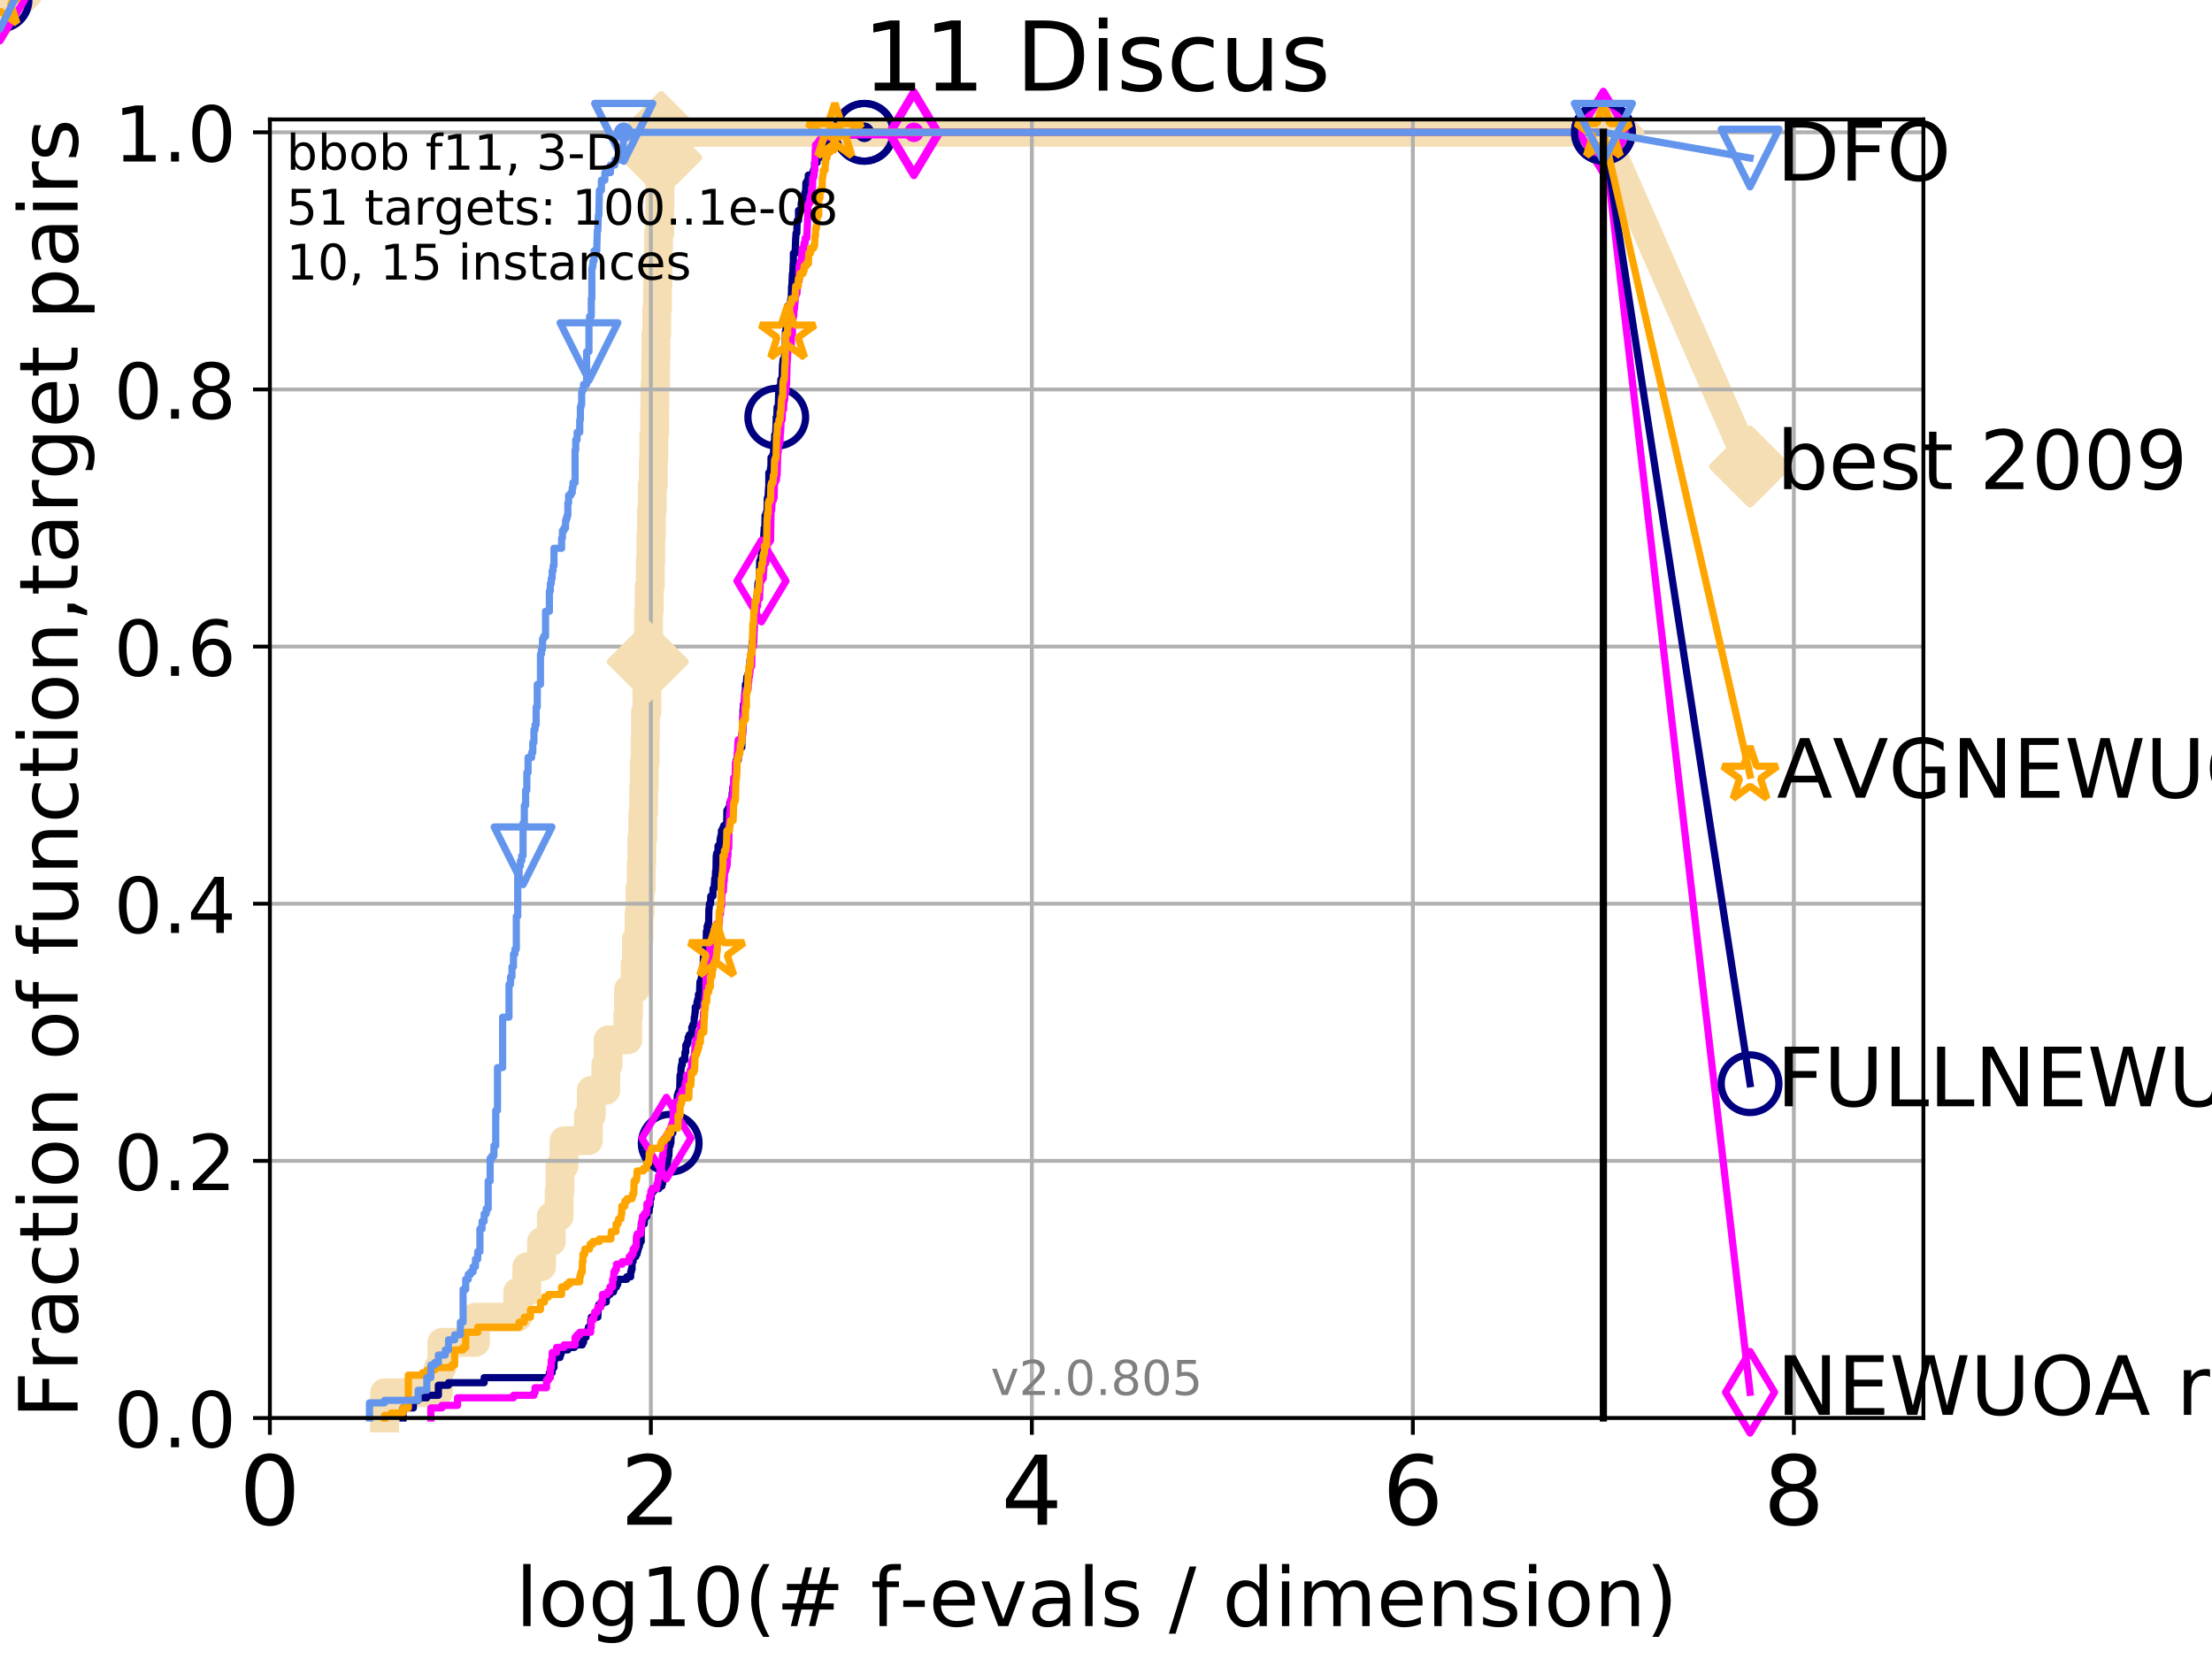 <?xml version="1.0" encoding="utf-8" standalone="no"?>
<!DOCTYPE svg PUBLIC "-//W3C//DTD SVG 1.1//EN"
  "http://www.w3.org/Graphics/SVG/1.1/DTD/svg11.dtd">
<!-- Created with matplotlib (http://matplotlib.org/) -->
<svg height="345pt" version="1.1" viewBox="0 0 460 345" width="460pt" xmlns="http://www.w3.org/2000/svg" xmlns:xlink="http://www.w3.org/1999/xlink">
 <defs>
  <style type="text/css">
*{stroke-linecap:butt;stroke-linejoin:round;}
  </style>
 </defs>
 <g id="figure_1">
  <g id="patch_1">
   <path d="M 0 345.6 
L 460.8 345.6 
L 460.8 0 
L 0 0 
z
" style="fill:#ffffff;"/>
  </g>
  <g id="axes_1">
   <g id="patch_2">
    <path d="M 56.12 294.88 
L 399.984 294.88 
L 399.984 24.84 
L 56.12 24.84 
z
" style="fill:#ffffff;"/>
   </g>
   <g id="line2d_1">
    <path d="M 79.971 294.88 
L 79.971 289.638 
L 91.164 289.638 
L 91.164 284.395 
L 91.897 284.395 
L 91.897 279.153 
L 98.872 279.153 
L 98.872 273.91 
L 107.661 273.91 
L 107.661 268.668 
L 109.56 268.668 
L 109.56 263.425 
L 112.611 263.425 
L 112.611 258.183 
L 114.637 258.183 
L 114.637 252.94 
L 116.277 252.94 
L 116.277 247.698 
L 116.45 247.698 
L 116.45 242.455 
L 117.289 242.455 
L 117.289 237.213 
L 122.361 237.213 
L 122.361 231.97 
L 122.961 231.97 
L 122.961 226.728 
L 125.979 226.728 
L 125.979 221.485 
L 126.467 221.485 
L 126.467 216.243 
L 130.554 216.243 
L 130.554 211 
L 130.705 211 
L 130.705 205.758 
L 132.076 205.758 
L 132.076 200.515 
L 132.352 200.515 
L 132.352 195.273 
L 132.889 195.273 
L 132.889 190.03 
L 133.087 190.03 
L 133.087 184.788 
L 133.346 184.788 
L 133.346 179.546 
L 133.475 179.546 
L 133.475 174.303 
L 133.666 174.303 
L 133.666 169.061 
L 133.854 169.061 
L 133.854 163.818 
L 133.979 163.818 
L 133.979 158.576 
L 134.164 158.576 
L 134.164 153.333 
L 134.226 153.333 
L 134.226 148.091 
L 134.529 148.091 
L 134.529 142.848 
L 134.649 142.848 
L 134.649 137.606 
L 134.709 137.606 
L 134.709 132.363 
L 134.886 132.363 
L 134.886 127.121 
L 135.004 127.121 
L 135.004 121.878 
L 135.236 121.878 
L 135.236 116.636 
L 135.351 116.636 
L 135.351 111.393 
L 135.466 111.393 
L 135.466 106.151 
L 135.636 106.151 
L 135.636 100.908 
L 135.86 100.908 
L 135.86 95.666 
L 135.971 95.666 
L 135.971 90.423 
L 136.136 90.423 
L 136.136 85.181 
L 136.191 85.181 
L 136.191 79.938 
L 136.354 79.938 
L 136.354 74.696 
L 136.408 74.696 
L 136.408 69.453 
L 136.569 69.453 
L 136.569 64.211 
L 136.728 64.211 
L 136.728 58.969 
L 136.834 58.969 
L 136.834 53.726 
L 136.939 53.726 
L 136.939 48.484 
L 137.198 48.484 
L 137.198 43.241 
L 137.25 43.241 
L 137.25 37.999 
L 137.352 37.999 
L 137.352 32.756 
L 137.505 32.756 
L 137.505 27.514 
L 333.43 27.514 
" style="fill:none;stroke:#f5deb3;stroke-linecap:square;stroke-width:6;"/>
   </g>
   <g id="line2d_2">
    <path d="M 0 0 
" style="fill:none;stroke:#f5deb3;stroke-linecap:square;stroke-width:6;"/>
    <defs>
     <path d="M -0 7.778 
L 7.778 0 
L 0 -7.778 
L -7.778 -0 
z
" id="m6c74d063a9" style="stroke:#f5deb3;stroke-linejoin:miter;stroke-width:1.5;"/>
    </defs>
    <g>
     <use style="fill:#f5deb3;stroke:#f5deb3;stroke-linejoin:miter;stroke-width:1.5;" x="0" xlink:href="#m6c74d063a9" y="0"/>
    </g>
   </g>
   <g id="line2d_3">
    <path d="M 333.43 27.514 
L 363.934 97.029 
" style="fill:none;stroke:#f5deb3;stroke-linecap:square;stroke-width:6;"/>
    <g>
     <use style="fill:#f5deb3;stroke:#f5deb3;stroke-linejoin:miter;stroke-width:1.5;" x="333.43" xlink:href="#m6c74d063a9" y="27.514"/>
     <use style="fill:#f5deb3;stroke:#f5deb3;stroke-linejoin:miter;stroke-width:1.5;" x="363.934" xlink:href="#m6c74d063a9" y="97.029"/>
    </g>
   </g>
   <g id="matplotlib.axis_1">
    <g id="xtick_1">
     <g id="line2d_4">
      <path clip-path="url(#pfec91c3874)" d="M 56.12 294.88 
L 56.12 24.84 
" style="fill:none;stroke:#b0b0b0;stroke-linecap:square;stroke-width:0.8;"/>
     </g>
     <g id="line2d_5">
      <defs>
       <path d="M 0 0 
L 0 3.5 
" id="m91f0651eaa" style="stroke:#000000;stroke-width:0.8;"/>
      </defs>
      <g>
       <use style="stroke:#000000;stroke-width:0.8;" x="56.12" xlink:href="#m91f0651eaa" y="294.88"/>
      </g>
     </g>
     <g id="text_1">
      <!-- 0 -->
      <defs>
       <path d="M 31.781 66.406 
Q 24.172 66.406 20.328 58.906 
Q 16.5 51.422 16.5 36.375 
Q 16.5 21.391 20.328 13.891 
Q 24.172 6.391 31.781 6.391 
Q 39.453 6.391 43.281 13.891 
Q 47.125 21.391 47.125 36.375 
Q 47.125 51.422 43.281 58.906 
Q 39.453 66.406 31.781 66.406 
z
M 31.781 74.219 
Q 44.047 74.219 50.516 64.516 
Q 56.984 54.828 56.984 36.375 
Q 56.984 17.969 50.516 8.266 
Q 44.047 -1.422 31.781 -1.422 
Q 19.531 -1.422 13.062 8.266 
Q 6.594 17.969 6.594 36.375 
Q 6.594 54.828 13.062 64.516 
Q 19.531 74.219 31.781 74.219 
z
" id="DejaVuSans-30"/>
      </defs>
      <g transform="translate(49.758 317.077)scale(0.2 -0.2)">
       <use xlink:href="#DejaVuSans-30"/>
      </g>
     </g>
    </g>
    <g id="xtick_2">
     <g id="line2d_6">
      <path clip-path="url(#pfec91c3874)" d="M 135.351 294.88 
L 135.351 24.84 
" style="fill:none;stroke:#b0b0b0;stroke-linecap:square;stroke-width:0.8;"/>
     </g>
     <g id="line2d_7">
      <g>
       <use style="stroke:#000000;stroke-width:0.8;" x="135.351" xlink:href="#m91f0651eaa" y="294.88"/>
      </g>
     </g>
     <g id="text_2">
      <!-- 2 -->
      <defs>
       <path d="M 19.188 8.297 
L 53.609 8.297 
L 53.609 0 
L 7.328 0 
L 7.328 8.297 
Q 12.938 14.109 22.625 23.891 
Q 32.328 33.688 34.812 36.531 
Q 39.547 41.844 41.422 45.531 
Q 43.312 49.219 43.312 52.781 
Q 43.312 58.594 39.234 62.25 
Q 35.156 65.922 28.609 65.922 
Q 23.969 65.922 18.812 64.312 
Q 13.672 62.703 7.812 59.422 
L 7.812 69.391 
Q 13.766 71.781 18.938 73 
Q 24.125 74.219 28.422 74.219 
Q 39.75 74.219 46.484 68.547 
Q 53.219 62.891 53.219 53.422 
Q 53.219 48.922 51.531 44.891 
Q 49.859 40.875 45.406 35.406 
Q 44.188 33.984 37.641 27.219 
Q 31.109 20.453 19.188 8.297 
z
" id="DejaVuSans-32"/>
      </defs>
      <g transform="translate(128.989 317.077)scale(0.2 -0.2)">
       <use xlink:href="#DejaVuSans-32"/>
      </g>
     </g>
    </g>
    <g id="xtick_3">
     <g id="line2d_8">
      <path clip-path="url(#pfec91c3874)" d="M 214.583 294.88 
L 214.583 24.84 
" style="fill:none;stroke:#b0b0b0;stroke-linecap:square;stroke-width:0.8;"/>
     </g>
     <g id="line2d_9">
      <g>
       <use style="stroke:#000000;stroke-width:0.8;" x="214.583" xlink:href="#m91f0651eaa" y="294.88"/>
      </g>
     </g>
     <g id="text_3">
      <!-- 4 -->
      <defs>
       <path d="M 37.797 64.312 
L 12.891 25.391 
L 37.797 25.391 
z
M 35.203 72.906 
L 47.609 72.906 
L 47.609 25.391 
L 58.016 25.391 
L 58.016 17.188 
L 47.609 17.188 
L 47.609 0 
L 37.797 0 
L 37.797 17.188 
L 4.891 17.188 
L 4.891 26.703 
z
" id="DejaVuSans-34"/>
      </defs>
      <g transform="translate(208.22 317.077)scale(0.2 -0.2)">
       <use xlink:href="#DejaVuSans-34"/>
      </g>
     </g>
    </g>
    <g id="xtick_4">
     <g id="line2d_10">
      <path clip-path="url(#pfec91c3874)" d="M 293.814 294.88 
L 293.814 24.84 
" style="fill:none;stroke:#b0b0b0;stroke-linecap:square;stroke-width:0.8;"/>
     </g>
     <g id="line2d_11">
      <g>
       <use style="stroke:#000000;stroke-width:0.8;" x="293.814" xlink:href="#m91f0651eaa" y="294.88"/>
      </g>
     </g>
     <g id="text_4">
      <!-- 6 -->
      <defs>
       <path d="M 33.016 40.375 
Q 26.375 40.375 22.484 35.828 
Q 18.609 31.297 18.609 23.391 
Q 18.609 15.531 22.484 10.953 
Q 26.375 6.391 33.016 6.391 
Q 39.656 6.391 43.531 10.953 
Q 47.406 15.531 47.406 23.391 
Q 47.406 31.297 43.531 35.828 
Q 39.656 40.375 33.016 40.375 
z
M 52.594 71.297 
L 52.594 62.312 
Q 48.875 64.062 45.094 64.984 
Q 41.312 65.922 37.594 65.922 
Q 27.828 65.922 22.672 59.328 
Q 17.531 52.734 16.797 39.406 
Q 19.672 43.656 24.016 45.922 
Q 28.375 48.188 33.594 48.188 
Q 44.578 48.188 50.953 41.516 
Q 57.328 34.859 57.328 23.391 
Q 57.328 12.156 50.688 5.359 
Q 44.047 -1.422 33.016 -1.422 
Q 20.359 -1.422 13.672 8.266 
Q 6.984 17.969 6.984 36.375 
Q 6.984 53.656 15.188 63.938 
Q 23.391 74.219 37.203 74.219 
Q 40.922 74.219 44.703 73.484 
Q 48.484 72.75 52.594 71.297 
z
" id="DejaVuSans-36"/>
      </defs>
      <g transform="translate(287.452 317.077)scale(0.2 -0.2)">
       <use xlink:href="#DejaVuSans-36"/>
      </g>
     </g>
    </g>
    <g id="xtick_5">
     <g id="line2d_12">
      <path clip-path="url(#pfec91c3874)" d="M 373.045 294.88 
L 373.045 24.84 
" style="fill:none;stroke:#b0b0b0;stroke-linecap:square;stroke-width:0.8;"/>
     </g>
     <g id="line2d_13">
      <g>
       <use style="stroke:#000000;stroke-width:0.8;" x="373.045" xlink:href="#m91f0651eaa" y="294.88"/>
      </g>
     </g>
     <g id="text_5">
      <!-- 8 -->
      <defs>
       <path d="M 31.781 34.625 
Q 24.75 34.625 20.719 30.859 
Q 16.703 27.094 16.703 20.516 
Q 16.703 13.922 20.719 10.156 
Q 24.75 6.391 31.781 6.391 
Q 38.812 6.391 42.859 10.172 
Q 46.922 13.969 46.922 20.516 
Q 46.922 27.094 42.891 30.859 
Q 38.875 34.625 31.781 34.625 
z
M 21.922 38.812 
Q 15.578 40.375 12.031 44.719 
Q 8.5 49.078 8.5 55.328 
Q 8.5 64.062 14.719 69.141 
Q 20.953 74.219 31.781 74.219 
Q 42.672 74.219 48.875 69.141 
Q 55.078 64.062 55.078 55.328 
Q 55.078 49.078 51.531 44.719 
Q 48 40.375 41.703 38.812 
Q 48.828 37.156 52.797 32.312 
Q 56.781 27.484 56.781 20.516 
Q 56.781 9.906 50.312 4.234 
Q 43.844 -1.422 31.781 -1.422 
Q 19.734 -1.422 13.25 4.234 
Q 6.781 9.906 6.781 20.516 
Q 6.781 27.484 10.781 32.312 
Q 14.797 37.156 21.922 38.812 
z
M 18.312 54.391 
Q 18.312 48.734 21.844 45.562 
Q 25.391 42.391 31.781 42.391 
Q 38.141 42.391 41.719 45.562 
Q 45.312 48.734 45.312 54.391 
Q 45.312 60.062 41.719 63.234 
Q 38.141 66.406 31.781 66.406 
Q 25.391 66.406 21.844 63.234 
Q 18.312 60.062 18.312 54.391 
z
" id="DejaVuSans-38"/>
      </defs>
      <g transform="translate(366.683 317.077)scale(0.2 -0.2)">
       <use xlink:href="#DejaVuSans-38"/>
      </g>
     </g>
    </g>
    <g id="text_6">
     <!-- log10(# f-evals / dimension) -->
     <defs>
      <path d="M 9.422 75.984 
L 18.406 75.984 
L 18.406 0 
L 9.422 0 
z
" id="DejaVuSans-6c"/>
      <path d="M 30.609 48.391 
Q 23.391 48.391 19.188 42.75 
Q 14.984 37.109 14.984 27.297 
Q 14.984 17.484 19.156 11.844 
Q 23.344 6.203 30.609 6.203 
Q 37.797 6.203 41.984 11.859 
Q 46.188 17.531 46.188 27.297 
Q 46.188 37.016 41.984 42.703 
Q 37.797 48.391 30.609 48.391 
z
M 30.609 56 
Q 42.328 56 49.016 48.375 
Q 55.719 40.766 55.719 27.297 
Q 55.719 13.875 49.016 6.219 
Q 42.328 -1.422 30.609 -1.422 
Q 18.844 -1.422 12.172 6.219 
Q 5.516 13.875 5.516 27.297 
Q 5.516 40.766 12.172 48.375 
Q 18.844 56 30.609 56 
z
" id="DejaVuSans-6f"/>
      <path d="M 45.406 27.984 
Q 45.406 37.75 41.375 43.109 
Q 37.359 48.484 30.078 48.484 
Q 22.859 48.484 18.828 43.109 
Q 14.797 37.75 14.797 27.984 
Q 14.797 18.266 18.828 12.891 
Q 22.859 7.516 30.078 7.516 
Q 37.359 7.516 41.375 12.891 
Q 45.406 18.266 45.406 27.984 
z
M 54.391 6.781 
Q 54.391 -7.172 48.188 -13.984 
Q 42 -20.797 29.203 -20.797 
Q 24.469 -20.797 20.266 -20.094 
Q 16.062 -19.391 12.109 -17.922 
L 12.109 -9.188 
Q 16.062 -11.328 19.922 -12.344 
Q 23.781 -13.375 27.781 -13.375 
Q 36.625 -13.375 41.016 -8.766 
Q 45.406 -4.156 45.406 5.172 
L 45.406 9.625 
Q 42.625 4.781 38.281 2.391 
Q 33.938 0 27.875 0 
Q 17.828 0 11.672 7.656 
Q 5.516 15.328 5.516 27.984 
Q 5.516 40.672 11.672 48.328 
Q 17.828 56 27.875 56 
Q 33.938 56 38.281 53.609 
Q 42.625 51.219 45.406 46.391 
L 45.406 54.688 
L 54.391 54.688 
z
" id="DejaVuSans-67"/>
      <path d="M 12.406 8.297 
L 28.516 8.297 
L 28.516 63.922 
L 10.984 60.406 
L 10.984 69.391 
L 28.422 72.906 
L 38.281 72.906 
L 38.281 8.297 
L 54.391 8.297 
L 54.391 0 
L 12.406 0 
z
" id="DejaVuSans-31"/>
      <path d="M 31 75.875 
Q 24.469 64.656 21.281 53.656 
Q 18.109 42.672 18.109 31.391 
Q 18.109 20.125 21.312 9.062 
Q 24.516 -2 31 -13.188 
L 23.188 -13.188 
Q 15.875 -1.703 12.234 9.375 
Q 8.594 20.453 8.594 31.391 
Q 8.594 42.281 12.203 53.312 
Q 15.828 64.359 23.188 75.875 
z
" id="DejaVuSans-28"/>
      <path d="M 51.125 44 
L 36.922 44 
L 32.812 27.688 
L 47.125 27.688 
z
M 43.797 71.781 
L 38.719 51.516 
L 52.984 51.516 
L 58.109 71.781 
L 65.922 71.781 
L 60.891 51.516 
L 76.125 51.516 
L 76.125 44 
L 58.984 44 
L 54.984 27.688 
L 70.516 27.688 
L 70.516 20.219 
L 53.078 20.219 
L 48 0 
L 40.188 0 
L 45.219 20.219 
L 30.906 20.219 
L 25.875 0 
L 18.016 0 
L 23.094 20.219 
L 7.719 20.219 
L 7.719 27.688 
L 24.906 27.688 
L 29 44 
L 13.281 44 
L 13.281 51.516 
L 30.906 51.516 
L 35.891 71.781 
z
" id="DejaVuSans-23"/>
      <path id="DejaVuSans-20"/>
      <path d="M 37.109 75.984 
L 37.109 68.5 
L 28.516 68.5 
Q 23.688 68.5 21.797 66.547 
Q 19.922 64.594 19.922 59.516 
L 19.922 54.688 
L 34.719 54.688 
L 34.719 47.703 
L 19.922 47.703 
L 19.922 0 
L 10.891 0 
L 10.891 47.703 
L 2.297 47.703 
L 2.297 54.688 
L 10.891 54.688 
L 10.891 58.5 
Q 10.891 67.625 15.141 71.797 
Q 19.391 75.984 28.609 75.984 
z
" id="DejaVuSans-66"/>
      <path d="M 4.891 31.391 
L 31.203 31.391 
L 31.203 23.391 
L 4.891 23.391 
z
" id="DejaVuSans-2d"/>
      <path d="M 56.203 29.594 
L 56.203 25.203 
L 14.891 25.203 
Q 15.484 15.922 20.484 11.062 
Q 25.484 6.203 34.422 6.203 
Q 39.594 6.203 44.453 7.469 
Q 49.312 8.734 54.109 11.281 
L 54.109 2.781 
Q 49.266 0.734 44.188 -0.344 
Q 39.109 -1.422 33.891 -1.422 
Q 20.797 -1.422 13.156 6.188 
Q 5.516 13.812 5.516 26.812 
Q 5.516 40.234 12.766 48.109 
Q 20.016 56 32.328 56 
Q 43.359 56 49.781 48.891 
Q 56.203 41.797 56.203 29.594 
z
M 47.219 32.234 
Q 47.125 39.594 43.094 43.984 
Q 39.062 48.391 32.422 48.391 
Q 24.906 48.391 20.391 44.141 
Q 15.875 39.891 15.188 32.172 
z
" id="DejaVuSans-65"/>
      <path d="M 2.984 54.688 
L 12.5 54.688 
L 29.594 8.797 
L 46.688 54.688 
L 56.203 54.688 
L 35.688 0 
L 23.484 0 
z
" id="DejaVuSans-76"/>
      <path d="M 34.281 27.484 
Q 23.391 27.484 19.188 25 
Q 14.984 22.516 14.984 16.5 
Q 14.984 11.719 18.141 8.906 
Q 21.297 6.109 26.703 6.109 
Q 34.188 6.109 38.703 11.406 
Q 43.219 16.703 43.219 25.484 
L 43.219 27.484 
z
M 52.203 31.203 
L 52.203 0 
L 43.219 0 
L 43.219 8.297 
Q 40.141 3.328 35.547 0.953 
Q 30.953 -1.422 24.312 -1.422 
Q 15.922 -1.422 10.953 3.297 
Q 6 8.016 6 15.922 
Q 6 25.141 12.172 29.828 
Q 18.359 34.516 30.609 34.516 
L 43.219 34.516 
L 43.219 35.406 
Q 43.219 41.609 39.141 45 
Q 35.062 48.391 27.688 48.391 
Q 23 48.391 18.547 47.266 
Q 14.109 46.141 10.016 43.891 
L 10.016 52.203 
Q 14.938 54.109 19.578 55.047 
Q 24.219 56 28.609 56 
Q 40.484 56 46.344 49.844 
Q 52.203 43.703 52.203 31.203 
z
" id="DejaVuSans-61"/>
      <path d="M 44.281 53.078 
L 44.281 44.578 
Q 40.484 46.531 36.375 47.5 
Q 32.281 48.484 27.875 48.484 
Q 21.188 48.484 17.844 46.438 
Q 14.5 44.391 14.5 40.281 
Q 14.5 37.156 16.891 35.375 
Q 19.281 33.594 26.516 31.984 
L 29.594 31.297 
Q 39.156 29.25 43.188 25.516 
Q 47.219 21.781 47.219 15.094 
Q 47.219 7.469 41.188 3.016 
Q 35.156 -1.422 24.609 -1.422 
Q 20.219 -1.422 15.453 -0.562 
Q 10.688 0.297 5.422 2 
L 5.422 11.281 
Q 10.406 8.688 15.234 7.391 
Q 20.062 6.109 24.812 6.109 
Q 31.156 6.109 34.562 8.281 
Q 37.984 10.453 37.984 14.406 
Q 37.984 18.062 35.516 20.016 
Q 33.062 21.969 24.703 23.781 
L 21.578 24.516 
Q 13.234 26.266 9.516 29.906 
Q 5.812 33.547 5.812 39.891 
Q 5.812 47.609 11.281 51.797 
Q 16.75 56 26.812 56 
Q 31.781 56 36.172 55.266 
Q 40.578 54.547 44.281 53.078 
z
" id="DejaVuSans-73"/>
      <path d="M 25.391 72.906 
L 33.688 72.906 
L 8.297 -9.281 
L 0 -9.281 
z
" id="DejaVuSans-2f"/>
      <path d="M 45.406 46.391 
L 45.406 75.984 
L 54.391 75.984 
L 54.391 0 
L 45.406 0 
L 45.406 8.203 
Q 42.578 3.328 38.25 0.953 
Q 33.938 -1.422 27.875 -1.422 
Q 17.969 -1.422 11.734 6.484 
Q 5.516 14.406 5.516 27.297 
Q 5.516 40.188 11.734 48.094 
Q 17.969 56 27.875 56 
Q 33.938 56 38.25 53.625 
Q 42.578 51.266 45.406 46.391 
z
M 14.797 27.297 
Q 14.797 17.391 18.875 11.75 
Q 22.953 6.109 30.078 6.109 
Q 37.203 6.109 41.297 11.75 
Q 45.406 17.391 45.406 27.297 
Q 45.406 37.203 41.297 42.844 
Q 37.203 48.484 30.078 48.484 
Q 22.953 48.484 18.875 42.844 
Q 14.797 37.203 14.797 27.297 
z
" id="DejaVuSans-64"/>
      <path d="M 9.422 54.688 
L 18.406 54.688 
L 18.406 0 
L 9.422 0 
z
M 9.422 75.984 
L 18.406 75.984 
L 18.406 64.594 
L 9.422 64.594 
z
" id="DejaVuSans-69"/>
      <path d="M 52 44.188 
Q 55.375 50.25 60.062 53.125 
Q 64.75 56 71.094 56 
Q 79.641 56 84.281 50.016 
Q 88.922 44.047 88.922 33.016 
L 88.922 0 
L 79.891 0 
L 79.891 32.719 
Q 79.891 40.578 77.094 44.375 
Q 74.312 48.188 68.609 48.188 
Q 61.625 48.188 57.562 43.547 
Q 53.516 38.922 53.516 30.906 
L 53.516 0 
L 44.484 0 
L 44.484 32.719 
Q 44.484 40.625 41.703 44.406 
Q 38.922 48.188 33.109 48.188 
Q 26.219 48.188 22.156 43.531 
Q 18.109 38.875 18.109 30.906 
L 18.109 0 
L 9.078 0 
L 9.078 54.688 
L 18.109 54.688 
L 18.109 46.188 
Q 21.188 51.219 25.484 53.609 
Q 29.781 56 35.688 56 
Q 41.656 56 45.828 52.969 
Q 50 49.953 52 44.188 
z
" id="DejaVuSans-6d"/>
      <path d="M 54.891 33.016 
L 54.891 0 
L 45.906 0 
L 45.906 32.719 
Q 45.906 40.484 42.875 44.328 
Q 39.844 48.188 33.797 48.188 
Q 26.516 48.188 22.312 43.547 
Q 18.109 38.922 18.109 30.906 
L 18.109 0 
L 9.078 0 
L 9.078 54.688 
L 18.109 54.688 
L 18.109 46.188 
Q 21.344 51.125 25.703 53.562 
Q 30.078 56 35.797 56 
Q 45.219 56 50.047 50.172 
Q 54.891 44.344 54.891 33.016 
z
" id="DejaVuSans-6e"/>
      <path d="M 8.016 75.875 
L 15.828 75.875 
Q 23.141 64.359 26.781 53.312 
Q 30.422 42.281 30.422 31.391 
Q 30.422 20.453 26.781 9.375 
Q 23.141 -1.703 15.828 -13.188 
L 8.016 -13.188 
Q 14.5 -2 17.703 9.062 
Q 20.906 20.125 20.906 31.391 
Q 20.906 42.672 17.703 53.656 
Q 14.5 64.656 8.016 75.875 
z
" id="DejaVuSans-29"/>
     </defs>
     <g transform="translate(107.211 338.154)scale(0.17 -0.17)">
      <use xlink:href="#DejaVuSans-6c"/>
      <use x="27.783" xlink:href="#DejaVuSans-6f"/>
      <use x="88.965" xlink:href="#DejaVuSans-67"/>
      <use x="152.441" xlink:href="#DejaVuSans-31"/>
      <use x="216.064" xlink:href="#DejaVuSans-30"/>
      <use x="279.688" xlink:href="#DejaVuSans-28"/>
      <use x="318.701" xlink:href="#DejaVuSans-23"/>
      <use x="402.49" xlink:href="#DejaVuSans-20"/>
      <use x="434.277" xlink:href="#DejaVuSans-66"/>
      <use x="469.404" xlink:href="#DejaVuSans-2d"/>
      <use x="505.488" xlink:href="#DejaVuSans-65"/>
      <use x="567.012" xlink:href="#DejaVuSans-76"/>
      <use x="626.191" xlink:href="#DejaVuSans-61"/>
      <use x="687.471" xlink:href="#DejaVuSans-6c"/>
      <use x="715.254" xlink:href="#DejaVuSans-73"/>
      <use x="767.354" xlink:href="#DejaVuSans-20"/>
      <use x="799.141" xlink:href="#DejaVuSans-2f"/>
      <use x="832.832" xlink:href="#DejaVuSans-20"/>
      <use x="864.619" xlink:href="#DejaVuSans-64"/>
      <use x="928.096" xlink:href="#DejaVuSans-69"/>
      <use x="955.879" xlink:href="#DejaVuSans-6d"/>
      <use x="1053.291" xlink:href="#DejaVuSans-65"/>
      <use x="1114.814" xlink:href="#DejaVuSans-6e"/>
      <use x="1178.193" xlink:href="#DejaVuSans-73"/>
      <use x="1230.293" xlink:href="#DejaVuSans-69"/>
      <use x="1258.076" xlink:href="#DejaVuSans-6f"/>
      <use x="1319.258" xlink:href="#DejaVuSans-6e"/>
      <use x="1382.637" xlink:href="#DejaVuSans-29"/>
     </g>
    </g>
   </g>
   <g id="matplotlib.axis_2">
    <g id="ytick_1">
     <g id="line2d_14">
      <path clip-path="url(#pfec91c3874)" d="M 56.12 294.88 
L 399.984 294.88 
" style="fill:none;stroke:#b0b0b0;stroke-linecap:square;stroke-width:0.8;"/>
     </g>
     <g id="line2d_15">
      <defs>
       <path d="M 0 0 
L -3.5 0 
" id="m40e733aa58" style="stroke:#000000;stroke-width:0.8;"/>
      </defs>
      <g>
       <use style="stroke:#000000;stroke-width:0.8;" x="56.12" xlink:href="#m40e733aa58" y="294.88"/>
      </g>
     </g>
     <g id="text_7">
      <!-- 0.0 -->
      <defs>
       <path d="M 10.688 12.406 
L 21 12.406 
L 21 0 
L 10.688 0 
z
" id="DejaVuSans-2e"/>
      </defs>
      <g transform="translate(23.675 300.959)scale(0.16 -0.16)">
       <use xlink:href="#DejaVuSans-30"/>
       <use x="63.623" xlink:href="#DejaVuSans-2e"/>
       <use x="95.41" xlink:href="#DejaVuSans-30"/>
      </g>
     </g>
    </g>
    <g id="ytick_2">
     <g id="line2d_16">
      <path clip-path="url(#pfec91c3874)" d="M 56.12 241.407 
L 399.984 241.407 
" style="fill:none;stroke:#b0b0b0;stroke-linecap:square;stroke-width:0.8;"/>
     </g>
     <g id="line2d_17">
      <g>
       <use style="stroke:#000000;stroke-width:0.8;" x="56.12" xlink:href="#m40e733aa58" y="241.407"/>
      </g>
     </g>
     <g id="text_8">
      <!-- 0.2 -->
      <g transform="translate(23.675 247.485)scale(0.16 -0.16)">
       <use xlink:href="#DejaVuSans-30"/>
       <use x="63.623" xlink:href="#DejaVuSans-2e"/>
       <use x="95.41" xlink:href="#DejaVuSans-32"/>
      </g>
     </g>
    </g>
    <g id="ytick_3">
     <g id="line2d_18">
      <path clip-path="url(#pfec91c3874)" d="M 56.12 187.933 
L 399.984 187.933 
" style="fill:none;stroke:#b0b0b0;stroke-linecap:square;stroke-width:0.8;"/>
     </g>
     <g id="line2d_19">
      <g>
       <use style="stroke:#000000;stroke-width:0.8;" x="56.12" xlink:href="#m40e733aa58" y="187.933"/>
      </g>
     </g>
     <g id="text_9">
      <!-- 0.4 -->
      <g transform="translate(23.675 194.012)scale(0.16 -0.16)">
       <use xlink:href="#DejaVuSans-30"/>
       <use x="63.623" xlink:href="#DejaVuSans-2e"/>
       <use x="95.41" xlink:href="#DejaVuSans-34"/>
      </g>
     </g>
    </g>
    <g id="ytick_4">
     <g id="line2d_20">
      <path clip-path="url(#pfec91c3874)" d="M 56.12 134.46 
L 399.984 134.46 
" style="fill:none;stroke:#b0b0b0;stroke-linecap:square;stroke-width:0.8;"/>
     </g>
     <g id="line2d_21">
      <g>
       <use style="stroke:#000000;stroke-width:0.8;" x="56.12" xlink:href="#m40e733aa58" y="134.46"/>
      </g>
     </g>
     <g id="text_10">
      <!-- 0.6 -->
      <g transform="translate(23.675 140.539)scale(0.16 -0.16)">
       <use xlink:href="#DejaVuSans-30"/>
       <use x="63.623" xlink:href="#DejaVuSans-2e"/>
       <use x="95.41" xlink:href="#DejaVuSans-36"/>
      </g>
     </g>
    </g>
    <g id="ytick_5">
     <g id="line2d_22">
      <path clip-path="url(#pfec91c3874)" d="M 56.12 80.987 
L 399.984 80.987 
" style="fill:none;stroke:#b0b0b0;stroke-linecap:square;stroke-width:0.8;"/>
     </g>
     <g id="line2d_23">
      <g>
       <use style="stroke:#000000;stroke-width:0.8;" x="56.12" xlink:href="#m40e733aa58" y="80.987"/>
      </g>
     </g>
     <g id="text_11">
      <!-- 0.8 -->
      <g transform="translate(23.675 87.066)scale(0.16 -0.16)">
       <use xlink:href="#DejaVuSans-30"/>
       <use x="63.623" xlink:href="#DejaVuSans-2e"/>
       <use x="95.41" xlink:href="#DejaVuSans-38"/>
      </g>
     </g>
    </g>
    <g id="ytick_6">
     <g id="line2d_24">
      <path clip-path="url(#pfec91c3874)" d="M 56.12 27.514 
L 399.984 27.514 
" style="fill:none;stroke:#b0b0b0;stroke-linecap:square;stroke-width:0.8;"/>
     </g>
     <g id="line2d_25">
      <g>
       <use style="stroke:#000000;stroke-width:0.8;" x="56.12" xlink:href="#m40e733aa58" y="27.514"/>
      </g>
     </g>
     <g id="text_12">
      <!-- 1.0 -->
      <g transform="translate(23.675 33.592)scale(0.16 -0.16)">
       <use xlink:href="#DejaVuSans-31"/>
       <use x="63.623" xlink:href="#DejaVuSans-2e"/>
       <use x="95.41" xlink:href="#DejaVuSans-30"/>
      </g>
     </g>
    </g>
    <g id="text_13">
     <!-- Fraction of function,target pairs -->
     <defs>
      <path d="M 9.812 72.906 
L 51.703 72.906 
L 51.703 64.594 
L 19.672 64.594 
L 19.672 43.109 
L 48.578 43.109 
L 48.578 34.812 
L 19.672 34.812 
L 19.672 0 
L 9.812 0 
z
" id="DejaVuSans-46"/>
      <path d="M 41.109 46.297 
Q 39.594 47.172 37.812 47.578 
Q 36.031 48 33.891 48 
Q 26.266 48 22.188 43.047 
Q 18.109 38.094 18.109 28.812 
L 18.109 0 
L 9.078 0 
L 9.078 54.688 
L 18.109 54.688 
L 18.109 46.188 
Q 20.953 51.172 25.484 53.578 
Q 30.031 56 36.531 56 
Q 37.453 56 38.578 55.875 
Q 39.703 55.766 41.062 55.516 
z
" id="DejaVuSans-72"/>
      <path d="M 48.781 52.594 
L 48.781 44.188 
Q 44.969 46.297 41.141 47.344 
Q 37.312 48.391 33.406 48.391 
Q 24.656 48.391 19.812 42.844 
Q 14.984 37.312 14.984 27.297 
Q 14.984 17.281 19.812 11.734 
Q 24.656 6.203 33.406 6.203 
Q 37.312 6.203 41.141 7.25 
Q 44.969 8.297 48.781 10.406 
L 48.781 2.094 
Q 45.016 0.344 40.984 -0.531 
Q 36.969 -1.422 32.422 -1.422 
Q 20.062 -1.422 12.781 6.344 
Q 5.516 14.109 5.516 27.297 
Q 5.516 40.672 12.859 48.328 
Q 20.219 56 33.016 56 
Q 37.156 56 41.109 55.141 
Q 45.062 54.297 48.781 52.594 
z
" id="DejaVuSans-63"/>
      <path d="M 18.312 70.219 
L 18.312 54.688 
L 36.812 54.688 
L 36.812 47.703 
L 18.312 47.703 
L 18.312 18.016 
Q 18.312 11.328 20.141 9.422 
Q 21.969 7.516 27.594 7.516 
L 36.812 7.516 
L 36.812 0 
L 27.594 0 
Q 17.188 0 13.234 3.875 
Q 9.281 7.766 9.281 18.016 
L 9.281 47.703 
L 2.688 47.703 
L 2.688 54.688 
L 9.281 54.688 
L 9.281 70.219 
z
" id="DejaVuSans-74"/>
      <path d="M 8.5 21.578 
L 8.5 54.688 
L 17.484 54.688 
L 17.484 21.922 
Q 17.484 14.156 20.5 10.266 
Q 23.531 6.391 29.594 6.391 
Q 36.859 6.391 41.078 11.031 
Q 45.312 15.672 45.312 23.688 
L 45.312 54.688 
L 54.297 54.688 
L 54.297 0 
L 45.312 0 
L 45.312 8.406 
Q 42.047 3.422 37.719 1 
Q 33.406 -1.422 27.688 -1.422 
Q 18.266 -1.422 13.375 4.438 
Q 8.5 10.297 8.5 21.578 
z
M 31.109 56 
z
" id="DejaVuSans-75"/>
      <path d="M 11.719 12.406 
L 22.016 12.406 
L 22.016 4 
L 14.016 -11.625 
L 7.719 -11.625 
L 11.719 4 
z
" id="DejaVuSans-2c"/>
      <path d="M 18.109 8.203 
L 18.109 -20.797 
L 9.078 -20.797 
L 9.078 54.688 
L 18.109 54.688 
L 18.109 46.391 
Q 20.953 51.266 25.266 53.625 
Q 29.594 56 35.594 56 
Q 45.562 56 51.781 48.094 
Q 58.016 40.188 58.016 27.297 
Q 58.016 14.406 51.781 6.484 
Q 45.562 -1.422 35.594 -1.422 
Q 29.594 -1.422 25.266 0.953 
Q 20.953 3.328 18.109 8.203 
z
M 48.688 27.297 
Q 48.688 37.203 44.609 42.844 
Q 40.531 48.484 33.406 48.484 
Q 26.266 48.484 22.188 42.844 
Q 18.109 37.203 18.109 27.297 
Q 18.109 17.391 22.188 11.75 
Q 26.266 6.109 33.406 6.109 
Q 40.531 6.109 44.609 11.75 
Q 48.688 17.391 48.688 27.297 
z
" id="DejaVuSans-70"/>
     </defs>
     <g transform="translate(16.14 294.999)rotate(-90)scale(0.17 -0.17)">
      <use xlink:href="#DejaVuSans-46"/>
      <use x="57.41" xlink:href="#DejaVuSans-72"/>
      <use x="98.523" xlink:href="#DejaVuSans-61"/>
      <use x="159.803" xlink:href="#DejaVuSans-63"/>
      <use x="214.783" xlink:href="#DejaVuSans-74"/>
      <use x="253.992" xlink:href="#DejaVuSans-69"/>
      <use x="281.775" xlink:href="#DejaVuSans-6f"/>
      <use x="342.957" xlink:href="#DejaVuSans-6e"/>
      <use x="406.336" xlink:href="#DejaVuSans-20"/>
      <use x="438.123" xlink:href="#DejaVuSans-6f"/>
      <use x="499.305" xlink:href="#DejaVuSans-66"/>
      <use x="534.51" xlink:href="#DejaVuSans-20"/>
      <use x="566.297" xlink:href="#DejaVuSans-66"/>
      <use x="601.502" xlink:href="#DejaVuSans-75"/>
      <use x="664.881" xlink:href="#DejaVuSans-6e"/>
      <use x="728.26" xlink:href="#DejaVuSans-63"/>
      <use x="783.24" xlink:href="#DejaVuSans-74"/>
      <use x="822.449" xlink:href="#DejaVuSans-69"/>
      <use x="850.232" xlink:href="#DejaVuSans-6f"/>
      <use x="911.414" xlink:href="#DejaVuSans-6e"/>
      <use x="974.793" xlink:href="#DejaVuSans-2c"/>
      <use x="1006.58" xlink:href="#DejaVuSans-74"/>
      <use x="1045.789" xlink:href="#DejaVuSans-61"/>
      <use x="1107.068" xlink:href="#DejaVuSans-72"/>
      <use x="1148.166" xlink:href="#DejaVuSans-67"/>
      <use x="1211.643" xlink:href="#DejaVuSans-65"/>
      <use x="1273.166" xlink:href="#DejaVuSans-74"/>
      <use x="1312.375" xlink:href="#DejaVuSans-20"/>
      <use x="1344.162" xlink:href="#DejaVuSans-70"/>
      <use x="1407.639" xlink:href="#DejaVuSans-61"/>
      <use x="1468.918" xlink:href="#DejaVuSans-69"/>
      <use x="1496.701" xlink:href="#DejaVuSans-72"/>
      <use x="1537.814" xlink:href="#DejaVuSans-73"/>
     </g>
    </g>
   </g>
   <g id="line2d_26">
    <defs>
     <path d="M 0 1.5 
C 0.398 1.5 0.779 1.342 1.061 1.061 
C 1.342 0.779 1.5 0.398 1.5 0 
C 1.5 -0.398 1.342 -0.779 1.061 -1.061 
C 0.779 -1.342 0.398 -1.5 0 -1.5 
C -0.398 -1.5 -0.779 -1.342 -1.061 -1.061 
C -1.342 -0.779 -1.5 -0.398 -1.5 0 
C -1.5 0.398 -1.342 0.779 -1.061 1.061 
C -0.779 1.342 -0.398 1.5 0 1.5 
z
" id="mccd6f86100" style="stroke:#f5deb3;"/>
    </defs>
    <g>
     <use style="fill:#f5deb3;stroke:#f5deb3;" x="137.505" xlink:href="#mccd6f86100" y="27.514"/>
     <use style="fill:#f5deb3;stroke:#f5deb3;" x="137.505" xlink:href="#mccd6f86100" y="27.514"/>
    </g>
   </g>
   <g id="line2d_27">
    <g>
     <use style="fill:#f5deb3;stroke:#f5deb3;stroke-linejoin:miter;stroke-width:1.5;" x="134.709" xlink:href="#m6c74d063a9" y="137.606"/>
     <use style="fill:#f5deb3;stroke:#f5deb3;stroke-linejoin:miter;stroke-width:1.5;" x="137.505" xlink:href="#m6c74d063a9" y="32.756"/>
     <use style="fill:#f5deb3;stroke:#f5deb3;stroke-linejoin:miter;stroke-width:1.5;" x="137.505" xlink:href="#m6c74d063a9" y="27.514"/>
     <use style="fill:#f5deb3;stroke:#f5deb3;stroke-linejoin:miter;stroke-width:1.5;" x="137.505" xlink:href="#m6c74d063a9" y="27.514"/>
     <use style="fill:#f5deb3;stroke:#f5deb3;stroke-linejoin:miter;stroke-width:1.5;" x="333.43" xlink:href="#m6c74d063a9" y="27.514"/>
    </g>
   </g>
   <g id="line2d_28">
    <defs>
     <path d="M 0 1.5 
C 0.398 1.5 0.779 1.342 1.061 1.061 
C 1.342 0.779 1.5 0.398 1.5 0 
C 1.5 -0.398 1.342 -0.779 1.061 -1.061 
C 0.779 -1.342 0.398 -1.5 0 -1.5 
C -0.398 -1.5 -0.779 -1.342 -1.061 -1.061 
C -1.342 -0.779 -1.5 -0.398 -1.5 0 
C -1.5 0.398 -1.342 0.779 -1.061 1.061 
C -0.779 1.342 -0.398 1.5 0 1.5 
z
" id="m67d05bbed3" style="stroke:#000080;"/>
    </defs>
    <g>
     <use style="fill:#000080;stroke:#000080;" x="179.752" xlink:href="#m67d05bbed3" y="27.514"/>
     <use style="fill:#000080;stroke:#000080;" x="179.752" xlink:href="#m67d05bbed3" y="27.514"/>
    </g>
   </g>
   <g id="line2d_29">
    <path d="M 83.81 294.88 
L 83.81 292.783 
L 85.964 292.783 
L 85.964 291.21 
L 86.947 291.21 
L 86.947 290.686 
L 88.76 290.686 
L 88.76 290.162 
L 91.164 290.162 
L 91.164 288.065 
L 93.274 288.065 
L 93.274 287.541 
L 100.685 287.541 
L 100.685 286.492 
L 114.251 286.492 
L 114.251 285.444 
L 114.827 285.444 
L 114.827 284.395 
L 115.201 284.395 
L 115.201 282.822 
L 115.385 282.822 
L 115.385 282.298 
L 116.45 282.298 
L 116.45 281.774 
L 116.621 281.774 
L 116.621 281.25 
L 116.791 281.25 
L 116.791 280.725 
L 118.09 280.725 
L 118.09 280.201 
L 119.443 280.201 
L 119.443 279.677 
L 121.096 279.677 
L 121.096 279.153 
L 121.356 279.153 
L 121.356 278.104 
L 121.866 278.104 
L 121.866 277.056 
L 122.239 277.056 
L 122.239 276.531 
L 122.361 276.531 
L 122.361 276.007 
L 122.843 276.007 
L 122.843 274.434 
L 122.961 274.434 
L 122.961 273.91 
L 124.32 273.91 
L 124.428 271.813 
L 124.536 271.813 
L 124.536 271.289 
L 125.17 271.289 
L 125.17 270.765 
L 126.078 270.765 
L 126.078 269.716 
L 126.273 269.716 
L 126.273 269.192 
L 126.847 269.192 
L 126.847 268.668 
L 127.583 268.668 
L 127.583 268.143 
L 127.762 268.143 
L 127.762 267.619 
L 128.202 267.619 
L 128.202 267.095 
L 128.461 267.095 
L 128.547 266.046 
L 130.325 266.046 
L 130.325 265.522 
L 131.15 265.522 
L 131.15 264.474 
L 131.296 264.474 
L 131.296 263.949 
L 131.44 263.949 
L 131.44 262.377 
L 131.655 262.377 
L 131.655 261.328 
L 132.215 261.328 
L 132.215 260.804 
L 132.488 260.804 
L 132.488 260.28 
L 132.623 260.28 
L 132.623 259.755 
L 132.756 259.755 
L 132.756 259.231 
L 132.955 259.231 
L 132.955 258.707 
L 133.087 258.707 
L 133.087 258.183 
L 133.346 258.183 
L 133.346 254.513 
L 133.979 254.513 
L 134.041 253.464 
L 134.103 253.464 
L 134.103 252.94 
L 134.529 252.94 
L 134.529 251.892 
L 135.004 251.892 
L 135.004 250.843 
L 135.178 250.843 
L 135.236 249.27 
L 135.409 249.27 
L 135.466 248.222 
L 135.579 248.222 
L 135.579 247.698 
L 135.971 247.698 
L 135.971 247.173 
L 137.043 247.173 
L 137.043 246.649 
L 137.656 246.649 
L 137.656 246.125 
L 137.806 246.125 
L 137.905 244.028 
L 138.199 244.028 
L 138.199 243.504 
L 138.819 243.504 
L 138.819 240.882 
L 138.96 240.882 
L 138.96 240.358 
L 139.098 240.358 
L 139.19 238.261 
L 139.373 238.261 
L 139.373 237.737 
L 139.509 237.737 
L 139.599 235.64 
L 139.909 235.64 
L 139.997 234.592 
L 140.215 234.592 
L 140.301 231.97 
L 140.344 231.97 
L 140.387 230.398 
L 140.768 230.398 
L 140.851 227.776 
L 141.017 227.776 
L 141.017 227.252 
L 141.222 227.252 
L 141.222 226.728 
L 141.344 226.728 
L 141.425 223.582 
L 141.585 223.582 
L 141.625 222.01 
L 141.704 222.01 
L 141.704 221.485 
L 141.862 221.485 
L 141.862 220.437 
L 142.404 220.437 
L 142.442 218.864 
L 142.593 218.864 
L 142.63 217.291 
L 142.891 217.291 
L 142.891 216.767 
L 143.075 216.767 
L 143.112 215.719 
L 143.33 215.719 
L 143.33 215.194 
L 143.863 215.194 
L 143.863 213.622 
L 144.071 213.622 
L 144.071 213.097 
L 144.311 213.097 
L 144.379 211.525 
L 144.447 211.525 
L 144.548 210.476 
L 144.582 210.476 
L 144.582 209.428 
L 144.947 209.428 
L 144.947 208.379 
L 145.077 208.379 
L 145.077 207.855 
L 145.24 207.855 
L 145.24 206.806 
L 145.464 206.806 
L 145.559 204.185 
L 145.749 204.185 
L 145.749 203.661 
L 145.873 203.661 
L 145.904 202.612 
L 146.212 202.612 
L 146.273 198.943 
L 146.515 198.943 
L 146.515 198.418 
L 146.634 198.418 
L 146.664 196.846 
L 146.753 196.846 
L 146.841 195.273 
L 146.871 195.273 
L 146.9 193.7 
L 147.046 193.7 
L 147.046 192.652 
L 147.219 192.652 
L 147.219 192.127 
L 147.363 192.127 
L 147.42 188.982 
L 147.476 188.982 
L 147.533 187.933 
L 147.758 187.933 
L 147.813 186.361 
L 148.252 186.361 
L 148.279 184.788 
L 148.494 184.788 
L 148.601 183.215 
L 148.627 183.215 
L 148.627 182.691 
L 148.76 182.691 
L 148.812 181.118 
L 148.891 181.118 
L 148.943 177.973 
L 149.021 177.973 
L 149.021 177.449 
L 149.278 177.449 
L 149.329 175.876 
L 149.681 175.876 
L 149.781 174.303 
L 149.904 174.303 
L 149.904 173.779 
L 150.027 173.779 
L 150.027 172.73 
L 150.294 172.73 
L 150.294 172.206 
L 150.509 172.206 
L 150.509 171.682 
L 151.116 171.682 
L 151.162 168.536 
L 151.479 168.536 
L 151.479 168.012 
L 151.747 168.012 
L 151.747 166.964 
L 152.097 166.964 
L 152.14 165.915 
L 152.226 165.915 
L 152.269 164.867 
L 152.376 164.867 
L 152.376 163.818 
L 152.672 163.818 
L 152.672 163.294 
L 152.86 163.294 
L 152.963 160.148 
L 153.004 160.148 
L 153.107 158.051 
L 153.531 158.051 
L 153.531 157.003 
L 153.689 157.003 
L 153.768 155.43 
L 154.272 155.43 
L 154.329 152.285 
L 154.443 152.285 
L 154.518 147.566 
L 154.575 147.566 
L 154.575 146.518 
L 154.854 146.518 
L 154.909 143.897 
L 154.983 143.897 
L 155.019 142.324 
L 155.201 142.324 
L 155.309 140.751 
L 155.524 140.751 
L 155.524 140.227 
L 155.805 140.227 
L 155.91 138.654 
L 155.962 138.654 
L 155.979 137.081 
L 156.117 137.081 
L 156.117 136.557 
L 156.271 136.557 
L 156.372 134.46 
L 156.44 134.46 
L 156.44 133.412 
L 156.757 133.412 
L 156.856 128.693 
L 157.036 128.693 
L 157.036 128.169 
L 157.149 128.169 
L 157.23 126.072 
L 157.262 126.072 
L 157.358 125.024 
L 157.374 125.024 
L 157.39 123.975 
L 157.564 123.975 
L 157.611 121.354 
L 157.752 121.354 
L 157.752 120.83 
L 157.877 120.83 
L 157.985 116.636 
L 158.183 116.636 
L 158.183 116.112 
L 158.305 116.112 
L 158.395 114.015 
L 158.664 114.015 
L 158.767 111.918 
L 158.796 111.918 
L 158.899 110.345 
L 158.913 110.345 
L 158.913 109.821 
L 159.073 109.821 
L 159.102 107.199 
L 159.302 107.199 
L 159.302 106.675 
L 159.501 106.675 
L 159.571 103.53 
L 159.725 103.53 
L 159.822 101.433 
L 159.877 101.433 
L 159.891 98.287 
L 160.178 98.287 
L 160.245 97.239 
L 160.313 97.239 
L 160.34 95.142 
L 160.685 95.142 
L 160.685 94.617 
L 160.855 94.617 
L 160.894 91.996 
L 161.075 91.996 
L 161.101 90.423 
L 161.292 90.423 
L 161.394 87.802 
L 161.419 87.802 
L 161.419 86.754 
L 161.532 86.754 
L 161.607 84.657 
L 161.842 84.657 
L 161.953 80.987 
L 162.001 80.987 
L 162.001 80.463 
L 162.291 80.463 
L 162.387 78.89 
L 162.624 78.89 
L 162.729 75.744 
L 162.764 75.744 
L 162.869 74.696 
L 163.122 74.696 
L 163.213 73.123 
L 163.303 73.123 
L 163.337 68.929 
L 163.438 68.929 
L 163.438 68.405 
L 163.572 68.405 
L 163.683 66.832 
L 163.694 66.832 
L 163.793 63.687 
L 164.216 63.687 
L 164.216 63.163 
L 164.387 63.163 
L 164.44 62.114 
L 164.556 62.114 
L 164.619 59.493 
L 164.681 59.493 
L 164.785 56.872 
L 164.858 56.872 
L 164.94 54.775 
L 164.981 54.775 
L 164.991 52.678 
L 165.356 52.678 
L 165.466 49.532 
L 165.486 49.532 
L 165.536 48.484 
L 165.703 48.484 
L 165.782 45.862 
L 166.063 45.862 
L 166.063 43.765 
L 166.594 43.765 
L 166.622 42.193 
L 166.724 42.193 
L 166.724 41.668 
L 167.307 41.668 
L 167.351 40.096 
L 167.52 40.096 
L 167.591 37.999 
L 167.896 37.999 
L 167.896 37.474 
L 168.085 37.474 
L 168.085 36.426 
L 168.953 36.426 
L 168.953 35.902 
L 169.155 35.902 
L 169.155 35.377 
L 169.387 35.377 
L 169.387 33.805 
L 169.91 33.805 
L 169.925 32.756 
L 170.485 32.756 
L 170.515 31.183 
L 170.882 31.183 
L 170.882 30.659 
L 171.142 30.659 
L 171.142 30.135 
L 171.334 30.135 
L 171.334 29.611 
L 171.988 29.611 
L 171.995 28.562 
L 172.379 28.562 
L 172.379 28.038 
L 179.752 28.038 
L 179.752 27.514 
L 333.43 27.514 
L 333.43 27.514 
" style="fill:none;stroke:#000080;stroke-linecap:square;stroke-width:1.5;"/>
   </g>
   <g id="line2d_30">
    <defs>
     <path d="M 0 6 
C 1.591 6 3.117 5.368 4.243 4.243 
C 5.368 3.117 6 1.591 6 0 
C 6 -1.591 5.368 -3.117 4.243 -4.243 
C 3.117 -5.368 1.591 -6 0 -6 
C -1.591 -6 -3.117 -5.368 -4.243 -4.243 
C -5.368 -3.117 -6 -1.591 -6 0 
C -6 1.591 -5.368 3.117 -4.243 4.243 
C -3.117 5.368 -1.591 6 0 6 
z
" id="m35ab2a8992" style="stroke:#000080;stroke-width:1.5;"/>
    </defs>
    <g>
     <use style="fill:none;stroke:#000080;stroke-width:1.5;" x="139.373" xlink:href="#m35ab2a8992" y="237.737"/>
     <use style="fill:none;stroke:#000080;stroke-width:1.5;" x="161.532" xlink:href="#m35ab2a8992" y="86.754"/>
     <use style="fill:none;stroke:#000080;stroke-width:1.5;" x="179.752" xlink:href="#m35ab2a8992" y="27.514"/>
     <use style="fill:none;stroke:#000080;stroke-width:1.5;" x="179.752" xlink:href="#m35ab2a8992" y="27.514"/>
     <use style="fill:none;stroke:#000080;stroke-width:1.5;" x="333.43" xlink:href="#m35ab2a8992" y="27.514"/>
    </g>
   </g>
   <g id="line2d_31">
    <path d="M 0 0 
" style="fill:none;stroke:#000080;stroke-linecap:square;stroke-width:1.5;"/>
    <g>
     <use style="fill:none;stroke:#000080;stroke-width:1.5;" x="0" xlink:href="#m35ab2a8992" y="0"/>
    </g>
   </g>
   <g id="line2d_32">
    <defs>
     <path d="M 0 1.5 
C 0.398 1.5 0.779 1.342 1.061 1.061 
C 1.342 0.779 1.5 0.398 1.5 0 
C 1.5 -0.398 1.342 -0.779 1.061 -1.061 
C 0.779 -1.342 0.398 -1.5 0 -1.5 
C -0.398 -1.5 -0.779 -1.342 -1.061 -1.061 
C -1.342 -0.779 -1.5 -0.398 -1.5 0 
C -1.5 0.398 -1.342 0.779 -1.061 1.061 
C -0.779 1.342 -0.398 1.5 0 1.5 
z
" id="m2b45d374b5" style="stroke:#ff00ff;"/>
    </defs>
    <g>
     <use style="fill:#ff00ff;stroke:#ff00ff;" x="190.051" xlink:href="#m2b45d374b5" y="27.514"/>
     <use style="fill:#ff00ff;stroke:#ff00ff;" x="190.051" xlink:href="#m2b45d374b5" y="27.514"/>
    </g>
   </g>
   <g id="line2d_33">
    <path d="M 89.599 294.88 
L 89.599 292.783 
L 91.897 292.783 
L 91.897 292.259 
L 95.152 292.259 
L 95.152 290.686 
L 106.779 290.686 
L 106.779 290.162 
L 111.035 290.162 
L 111.035 289.638 
L 111.269 289.638 
L 111.269 288.589 
L 113.654 288.589 
L 113.654 287.016 
L 114.054 287.016 
L 114.054 286.492 
L 114.445 286.492 
L 114.445 284.395 
L 114.637 284.395 
L 114.637 282.822 
L 114.827 282.822 
L 114.827 281.25 
L 115.748 281.25 
L 115.748 280.201 
L 117.289 280.201 
L 117.289 279.677 
L 119.587 279.677 
L 119.587 278.104 
L 120.012 278.104 
L 120.012 277.58 
L 120.562 277.58 
L 120.562 277.056 
L 122.843 277.056 
L 122.843 276.007 
L 122.961 276.007 
L 122.961 274.434 
L 123.426 274.434 
L 123.426 273.91 
L 123.54 273.91 
L 123.54 273.386 
L 123.654 273.386 
L 123.654 272.862 
L 124.211 272.862 
L 124.32 271.813 
L 124.961 271.813 
L 124.961 270.765 
L 125.273 270.765 
L 125.273 269.192 
L 126.273 269.192 
L 126.273 268.668 
L 126.753 268.668 
L 126.847 267.619 
L 127.402 267.619 
L 127.402 266.046 
L 127.583 266.046 
L 127.673 264.474 
L 127.94 264.474 
L 127.94 263.949 
L 128.202 263.949 
L 128.202 262.901 
L 129.378 262.901 
L 129.378 262.377 
L 130.855 262.377 
L 130.855 261.328 
L 131.296 261.328 
L 131.296 260.804 
L 131.655 260.804 
L 131.655 259.755 
L 132.076 259.755 
L 132.076 259.231 
L 132.283 259.231 
L 132.352 257.134 
L 132.488 257.134 
L 132.488 256.61 
L 133.217 256.61 
L 133.217 255.561 
L 133.411 255.561 
L 133.411 253.989 
L 133.539 253.989 
L 133.602 252.94 
L 133.979 252.94 
L 133.979 252.416 
L 134.408 252.416 
L 134.408 251.892 
L 134.529 251.892 
L 134.529 250.319 
L 135.004 250.319 
L 135.004 249.795 
L 135.12 249.795 
L 135.12 248.746 
L 135.351 248.746 
L 135.351 247.698 
L 135.636 247.698 
L 135.636 247.173 
L 136.569 247.173 
L 136.622 246.125 
L 136.781 246.125 
L 136.887 245.076 
L 136.939 245.076 
L 136.939 244.552 
L 137.147 244.552 
L 137.25 243.504 
L 137.403 243.504 
L 137.403 242.979 
L 137.555 242.979 
L 137.656 241.407 
L 137.706 241.407 
L 137.756 240.358 
L 137.905 240.358 
L 137.905 238.785 
L 138.053 238.785 
L 138.15 236.689 
L 138.583 236.689 
L 138.583 236.164 
L 139.098 236.164 
L 139.145 235.116 
L 139.418 235.116 
L 139.418 234.592 
L 139.599 234.592 
L 139.599 234.067 
L 139.777 234.067 
L 139.777 233.543 
L 139.953 233.543 
L 140.041 230.398 
L 140.084 230.398 
L 140.171 229.349 
L 141.017 229.349 
L 141.017 228.825 
L 141.384 228.825 
L 141.384 227.776 
L 141.862 227.776 
L 141.862 226.728 
L 142.327 226.728 
L 142.327 226.204 
L 142.517 226.204 
L 142.517 225.155 
L 142.743 225.155 
L 142.78 223.582 
L 143.545 223.582 
L 143.545 222.534 
L 143.792 222.534 
L 143.828 220.961 
L 143.967 220.961 
L 143.967 220.437 
L 144.174 220.437 
L 144.174 219.913 
L 144.379 219.913 
L 144.481 218.34 
L 144.514 218.34 
L 144.514 217.291 
L 144.682 217.291 
L 144.682 216.243 
L 145.143 216.243 
L 145.24 214.67 
L 145.623 214.67 
L 145.654 213.097 
L 145.966 213.097 
L 145.966 212.573 
L 146.273 212.573 
L 146.304 210.476 
L 146.425 210.476 
L 146.485 208.903 
L 146.634 208.903 
L 146.634 207.331 
L 146.753 207.331 
L 146.841 202.612 
L 146.988 202.612 
L 147.046 200.515 
L 147.248 200.515 
L 147.248 199.991 
L 147.363 199.991 
L 147.363 198.943 
L 147.505 198.943 
L 147.505 198.418 
L 147.618 198.418 
L 147.618 196.846 
L 148.089 196.846 
L 148.089 195.797 
L 148.333 195.797 
L 148.333 194.749 
L 148.574 194.749 
L 148.627 193.176 
L 148.943 193.176 
L 148.995 192.127 
L 149.581 192.127 
L 149.656 190.03 
L 149.83 190.03 
L 149.88 188.458 
L 150.027 188.458 
L 150.124 185.836 
L 150.173 185.836 
L 150.173 185.312 
L 150.438 185.312 
L 150.509 183.215 
L 150.604 183.215 
L 150.675 181.642 
L 150.722 181.642 
L 150.722 181.118 
L 150.908 181.118 
L 150.908 180.594 
L 151.047 180.594 
L 151.047 180.07 
L 151.208 180.07 
L 151.276 177.973 
L 151.389 177.973 
L 151.389 176.4 
L 151.546 176.4 
L 151.613 171.158 
L 151.658 171.158 
L 151.769 169.061 
L 151.835 169.061 
L 151.879 166.439 
L 152.205 166.439 
L 152.205 165.915 
L 152.376 165.915 
L 152.483 163.294 
L 152.525 163.294 
L 152.567 161.721 
L 152.88 161.721 
L 152.942 158.576 
L 153.229 158.576 
L 153.31 156.479 
L 153.37 156.479 
L 153.451 154.382 
L 153.511 154.382 
L 153.511 153.857 
L 154.215 153.857 
L 154.215 152.809 
L 154.443 152.809 
L 154.462 149.139 
L 154.556 149.139 
L 154.556 148.615 
L 154.668 148.615 
L 154.743 145.469 
L 154.798 145.469 
L 154.854 144.421 
L 155.147 144.421 
L 155.147 143.372 
L 155.559 143.372 
L 155.612 141.8 
L 155.718 141.8 
L 155.718 140.751 
L 155.858 140.751 
L 155.962 139.703 
L 155.979 139.703 
L 155.979 138.654 
L 156.288 138.654 
L 156.389 135.509 
L 156.423 135.509 
L 156.423 134.46 
L 156.674 134.46 
L 156.773 131.315 
L 156.79 131.315 
L 156.889 128.693 
L 156.905 128.693 
L 156.921 127.645 
L 157.278 127.645 
L 157.326 126.072 
L 157.548 126.072 
L 157.595 124.499 
L 157.954 124.499 
L 158.031 122.403 
L 158.077 122.403 
L 158.077 120.83 
L 158.35 120.83 
L 158.35 120.306 
L 158.708 120.306 
L 158.781 118.733 
L 158.825 118.733 
L 158.884 117.16 
L 159.231 117.16 
L 159.231 116.636 
L 159.345 116.636 
L 159.444 115.063 
L 159.529 115.063 
L 159.557 112.966 
L 159.863 112.966 
L 159.863 112.442 
L 160.245 112.442 
L 160.34 106.151 
L 160.473 106.151 
L 160.579 104.054 
L 160.829 104.054 
L 160.829 103.53 
L 160.985 103.53 
L 161.062 100.384 
L 161.216 100.384 
L 161.216 99.86 
L 161.457 99.86 
L 161.494 98.811 
L 161.607 98.811 
L 161.706 95.142 
L 161.719 95.142 
L 161.756 94.093 
L 161.842 94.093 
L 161.867 92.52 
L 162.038 92.52 
L 162.038 91.996 
L 162.183 91.996 
L 162.291 89.899 
L 162.339 89.899 
L 162.446 87.278 
L 162.659 87.278 
L 162.717 85.181 
L 162.949 85.181 
L 162.996 83.608 
L 163.064 83.608 
L 163.064 83.084 
L 163.201 83.084 
L 163.292 81.511 
L 163.427 81.511 
L 163.45 79.938 
L 163.572 79.938 
L 163.683 75.22 
L 163.727 75.22 
L 163.826 73.123 
L 163.87 73.123 
L 163.881 71.55 
L 164.556 71.55 
L 164.577 69.453 
L 164.775 69.453 
L 164.868 66.308 
L 164.899 66.308 
L 164.899 65.784 
L 165.053 65.784 
L 165.124 64.211 
L 165.225 64.211 
L 165.326 62.638 
L 165.376 62.638 
L 165.376 61.59 
L 165.496 61.59 
L 165.496 61.066 
L 165.723 61.066 
L 165.831 59.493 
L 165.947 59.493 
L 165.947 58.444 
L 166.169 58.444 
L 166.178 55.299 
L 166.331 55.299 
L 166.331 54.775 
L 166.519 54.775 
L 166.519 54.25 
L 166.631 54.25 
L 166.696 53.202 
L 166.835 53.202 
L 166.835 51.629 
L 167.181 51.629 
L 167.208 50.581 
L 167.423 50.581 
L 167.423 49.532 
L 167.775 49.532 
L 167.879 46.911 
L 167.905 46.911 
L 168.008 42.717 
L 168.154 42.717 
L 168.154 42.193 
L 168.441 42.193 
L 168.441 41.144 
L 168.558 41.144 
L 168.558 40.62 
L 168.773 40.62 
L 168.781 39.047 
L 168.961 39.047 
L 169.002 36.95 
L 169.195 36.95 
L 169.195 36.426 
L 169.307 36.426 
L 169.323 35.377 
L 169.434 35.377 
L 169.529 31.183 
L 169.592 31.183 
L 169.592 30.135 
L 170.056 30.135 
L 170.056 29.611 
L 170.411 29.611 
L 170.411 29.086 
L 171.078 29.086 
L 171.078 28.562 
L 172.218 28.562 
L 172.218 28.038 
L 190.051 28.038 
L 190.051 27.514 
L 333.43 27.514 
L 333.43 27.514 
" style="fill:none;stroke:#ff00ff;stroke-linecap:square;stroke-width:1.5;"/>
   </g>
   <g id="line2d_34">
    <defs>
     <path d="M -0 8.485 
L 5.091 0 
L 0 -8.485 
L -5.091 -0 
z
" id="mbe08be2f6c" style="stroke:#ff00ff;stroke-linejoin:miter;stroke-width:1.5;"/>
    </defs>
    <g>
     <use style="fill:none;stroke:#ff00ff;stroke-linejoin:miter;stroke-width:1.5;" x="138.583" xlink:href="#mbe08be2f6c" y="236.689"/>
     <use style="fill:none;stroke:#ff00ff;stroke-linejoin:miter;stroke-width:1.5;" x="158.35" xlink:href="#mbe08be2f6c" y="120.83"/>
     <use style="fill:none;stroke:#ff00ff;stroke-linejoin:miter;stroke-width:1.5;" x="190.051" xlink:href="#mbe08be2f6c" y="28.038"/>
     <use style="fill:none;stroke:#ff00ff;stroke-linejoin:miter;stroke-width:1.5;" x="190.051" xlink:href="#mbe08be2f6c" y="27.514"/>
     <use style="fill:none;stroke:#ff00ff;stroke-linejoin:miter;stroke-width:1.5;" x="333.43" xlink:href="#mbe08be2f6c" y="27.514"/>
    </g>
   </g>
   <g id="line2d_35">
    <path d="M 0 0 
" style="fill:none;stroke:#ff00ff;stroke-linecap:square;stroke-width:1.5;"/>
    <g>
     <use style="fill:none;stroke:#ff00ff;stroke-linejoin:miter;stroke-width:1.5;" x="0" xlink:href="#mbe08be2f6c" y="0"/>
    </g>
   </g>
   <g id="line2d_36">
    <defs>
     <path d="M 0 1.5 
C 0.398 1.5 0.779 1.342 1.061 1.061 
C 1.342 0.779 1.5 0.398 1.5 0 
C 1.5 -0.398 1.342 -0.779 1.061 -1.061 
C 0.779 -1.342 0.398 -1.5 0 -1.5 
C -0.398 -1.5 -0.779 -1.342 -1.061 -1.061 
C -1.342 -0.779 -1.5 -0.398 -1.5 0 
C -1.5 0.398 -1.342 0.779 -1.061 1.061 
C -0.779 1.342 -0.398 1.5 0 1.5 
z
" id="mf5e4b2d6c7" style="stroke:#ffa500;"/>
    </defs>
    <g>
     <use style="fill:#ffa500;stroke:#ffa500;" x="173.619" xlink:href="#mf5e4b2d6c7" y="27.514"/>
     <use style="fill:#ffa500;stroke:#ffa500;" x="173.619" xlink:href="#mf5e4b2d6c7" y="27.514"/>
    </g>
   </g>
   <g id="line2d_37">
    <path d="M 79.971 294.88 
L 79.971 294.356 
L 81.348 294.356 
L 81.348 293.832 
L 83.81 293.832 
L 83.81 292.783 
L 84.921 292.783 
L 84.921 285.968 
L 87.877 285.968 
L 87.877 285.444 
L 88.76 285.444 
L 88.76 284.919 
L 90.399 284.919 
L 90.399 284.395 
L 93.923 284.395 
L 93.923 283.871 
L 94.549 283.871 
L 94.549 280.725 
L 96.3 280.725 
L 96.3 280.201 
L 96.846 280.201 
L 96.846 277.056 
L 99.344 277.056 
L 99.344 276.007 
L 107.946 276.007 
L 107.946 274.959 
L 109.038 274.959 
L 109.038 273.91 
L 110.313 273.91 
L 110.313 272.337 
L 112.394 272.337 
L 112.394 270.765 
L 113.244 270.765 
L 113.244 269.716 
L 114.054 269.716 
L 114.054 269.192 
L 116.791 269.192 
L 116.791 267.619 
L 117.774 267.619 
L 117.774 267.095 
L 118.4 267.095 
L 118.4 266.571 
L 120.562 266.571 
L 120.562 265.522 
L 120.697 265.522 
L 120.697 264.998 
L 120.831 264.998 
L 120.831 264.474 
L 121.096 264.474 
L 121.096 262.377 
L 121.226 262.377 
L 121.226 260.804 
L 121.613 260.804 
L 121.613 259.755 
L 122.604 259.755 
L 122.604 259.231 
L 122.723 259.231 
L 122.723 258.707 
L 123.311 258.707 
L 123.311 258.183 
L 124.643 258.183 
L 124.643 257.658 
L 127.034 257.658 
L 127.127 256.086 
L 128.115 256.086 
L 128.115 254.513 
L 128.547 254.513 
L 128.632 253.464 
L 129.133 253.464 
L 129.215 252.416 
L 129.297 252.416 
L 129.297 250.843 
L 129.937 250.843 
L 129.937 249.795 
L 130.402 249.795 
L 130.402 249.27 
L 131.44 249.27 
L 131.44 248.746 
L 131.584 248.746 
L 131.584 248.222 
L 131.797 248.222 
L 131.867 245.601 
L 132.283 245.601 
L 132.283 245.076 
L 132.42 245.076 
L 132.488 243.504 
L 133.792 243.504 
L 133.792 242.979 
L 134.469 242.979 
L 134.469 241.931 
L 134.886 241.931 
L 134.945 240.882 
L 135.004 240.882 
L 135.004 239.834 
L 135.294 239.834 
L 135.294 239.31 
L 135.466 239.31 
L 135.466 238.785 
L 137.403 238.785 
L 137.403 237.737 
L 137.656 237.737 
L 137.656 237.213 
L 138.199 237.213 
L 138.199 236.689 
L 138.819 236.689 
L 138.819 235.64 
L 139.509 235.64 
L 139.509 234.592 
L 140.976 234.592 
L 141.017 231.97 
L 141.425 231.97 
L 141.425 229.873 
L 141.585 229.873 
L 141.585 229.349 
L 141.784 229.349 
L 141.784 228.301 
L 143.258 228.301 
L 143.294 225.679 
L 143.687 225.679 
L 143.757 223.058 
L 144.277 223.058 
L 144.277 222.534 
L 144.447 222.534 
L 144.548 219.388 
L 144.815 219.388 
L 144.815 218.864 
L 145.012 218.864 
L 145.012 218.34 
L 145.143 218.34 
L 145.143 217.816 
L 145.336 217.816 
L 145.336 216.767 
L 145.654 216.767 
L 145.686 215.194 
L 145.842 215.194 
L 145.842 214.67 
L 146.364 214.67 
L 146.455 211.525 
L 146.515 211.525 
L 146.515 209.952 
L 146.664 209.952 
L 146.694 208.379 
L 146.958 208.379 
L 147.046 206.282 
L 147.391 206.282 
L 147.391 205.234 
L 147.73 205.234 
L 147.73 203.137 
L 148.062 203.137 
L 148.171 201.564 
L 148.306 201.564 
L 148.387 200.515 
L 148.548 200.515 
L 148.548 199.991 
L 148.838 199.991 
L 148.838 199.467 
L 148.995 199.467 
L 149.046 197.894 
L 149.15 197.894 
L 149.201 196.321 
L 149.278 196.321 
L 149.38 194.749 
L 149.506 194.749 
L 149.556 189.506 
L 149.781 189.506 
L 149.781 187.933 
L 149.904 187.933 
L 150.003 182.691 
L 150.1 182.691 
L 150.173 181.642 
L 150.221 181.642 
L 150.318 180.07 
L 150.342 180.07 
L 150.342 177.973 
L 150.651 177.973 
L 150.651 176.924 
L 150.908 176.924 
L 151.001 175.876 
L 151.07 175.876 
L 151.162 172.73 
L 151.702 172.73 
L 151.791 171.682 
L 151.835 171.682 
L 151.944 170.633 
L 152.461 170.633 
L 152.567 167.488 
L 152.588 167.488 
L 152.588 166.964 
L 152.756 166.964 
L 152.756 166.439 
L 152.942 166.439 
L 153.045 162.245 
L 153.127 162.245 
L 153.229 160.673 
L 153.249 160.673 
L 153.29 158.051 
L 153.431 158.051 
L 153.431 157.527 
L 153.55 157.527 
L 153.55 157.003 
L 153.768 157.003 
L 153.768 156.479 
L 153.886 156.479 
L 153.964 154.906 
L 154.118 154.906 
L 154.118 154.382 
L 154.272 154.382 
L 154.367 151.236 
L 154.386 151.236 
L 154.386 150.188 
L 154.706 150.188 
L 154.706 149.663 
L 155.019 149.663 
L 155.038 147.042 
L 155.219 147.042 
L 155.237 143.897 
L 155.435 143.897 
L 155.541 141.275 
L 155.559 141.275 
L 155.559 140.227 
L 155.7 140.227 
L 155.718 138.654 
L 156.014 138.654 
L 156.048 136.033 
L 156.339 136.033 
L 156.44 133.936 
L 156.457 133.936 
L 156.557 129.742 
L 156.691 129.742 
L 156.757 127.121 
L 156.905 127.121 
L 157.003 125.024 
L 157.278 125.024 
L 157.358 123.975 
L 157.39 123.975 
L 157.421 122.927 
L 157.721 122.927 
L 157.83 121.354 
L 157.861 121.354 
L 157.938 118.733 
L 158.35 118.733 
L 158.41 117.16 
L 158.619 117.16 
L 158.649 115.587 
L 158.781 115.587 
L 158.781 115.063 
L 158.957 115.063 
L 158.986 113.49 
L 159.416 113.49 
L 159.515 107.724 
L 159.599 107.724 
L 159.599 106.675 
L 159.753 106.675 
L 159.766 104.578 
L 159.918 104.578 
L 159.918 104.054 
L 160.232 104.054 
L 160.313 100.908 
L 160.433 100.908 
L 160.433 100.384 
L 160.738 100.384 
L 160.829 98.811 
L 160.998 98.811 
L 161.075 95.666 
L 161.254 95.666 
L 161.254 95.142 
L 161.394 95.142 
L 161.494 90.423 
L 161.607 90.423 
L 161.657 88.326 
L 161.928 88.326 
L 161.989 87.278 
L 162.219 87.278 
L 162.243 85.705 
L 162.387 85.705 
L 162.494 83.084 
L 162.576 83.084 
L 162.576 82.56 
L 162.764 82.56 
L 162.822 79.414 
L 162.938 79.414 
L 162.938 78.89 
L 163.122 78.89 
L 163.213 75.744 
L 163.269 75.744 
L 163.36 71.55 
L 163.382 71.55 
L 163.382 69.453 
L 163.793 69.453 
L 163.793 67.881 
L 163.946 67.881 
L 164.012 66.308 
L 164.066 66.308 
L 164.066 65.259 
L 164.206 65.259 
L 164.216 63.163 
L 164.577 63.163 
L 164.577 62.114 
L 165.316 62.114 
L 165.426 60.017 
L 165.466 60.017 
L 165.466 59.493 
L 166.015 59.493 
L 166.025 57.92 
L 166.35 57.92 
L 166.35 56.872 
L 167.009 56.872 
L 167.009 56.347 
L 167.208 56.347 
L 167.226 55.299 
L 167.696 55.299 
L 167.696 54.775 
L 168.128 54.775 
L 168.171 52.678 
L 168.558 52.678 
L 168.558 51.629 
L 169.203 51.629 
L 169.203 51.105 
L 169.403 51.105 
L 169.474 49.008 
L 169.584 49.008 
L 169.615 47.435 
L 169.779 47.435 
L 169.872 46.387 
L 169.895 46.387 
L 169.918 44.814 
L 170.26 44.814 
L 170.283 41.144 
L 170.522 41.144 
L 170.522 39.571 
L 170.984 39.571 
L 171.006 36.95 
L 171.099 36.95 
L 171.192 35.902 
L 171.214 35.902 
L 171.214 35.377 
L 171.588 35.377 
L 171.602 33.805 
L 171.72 33.805 
L 171.734 32.756 
L 172.008 32.756 
L 172.008 31.708 
L 172.584 31.708 
L 172.584 31.183 
L 173.476 31.183 
L 173.476 28.562 
L 173.619 28.562 
L 173.619 27.514 
L 333.43 27.514 
L 333.43 27.514 
" style="fill:none;stroke:#ffa500;stroke-linecap:square;stroke-width:1.5;"/>
   </g>
   <g id="line2d_38">
    <defs>
     <path d="M 0 -6 
L -1.347 -1.854 
L -5.706 -1.854 
L -2.18 0.708 
L -3.527 4.854 
L -0 2.292 
L 3.527 4.854 
L 2.18 0.708 
L 5.706 -1.854 
L 1.347 -1.854 
z
" id="me0141f1a9c" style="stroke:#ffa500;stroke-linejoin:bevel;stroke-width:1.5;"/>
    </defs>
    <g>
     <use style="fill:none;stroke:#ffa500;stroke-linejoin:bevel;stroke-width:1.5;" x="149.046" xlink:href="#me0141f1a9c" y="197.894"/>
     <use style="fill:none;stroke:#ffa500;stroke-linejoin:bevel;stroke-width:1.5;" x="163.793" xlink:href="#me0141f1a9c" y="69.453"/>
     <use style="fill:none;stroke:#ffa500;stroke-linejoin:bevel;stroke-width:1.5;" x="173.619" xlink:href="#me0141f1a9c" y="27.514"/>
     <use style="fill:none;stroke:#ffa500;stroke-linejoin:bevel;stroke-width:1.5;" x="173.619" xlink:href="#me0141f1a9c" y="27.514"/>
     <use style="fill:none;stroke:#ffa500;stroke-linejoin:bevel;stroke-width:1.5;" x="333.43" xlink:href="#me0141f1a9c" y="27.514"/>
    </g>
   </g>
   <g id="line2d_39">
    <path d="M 0 0 
" style="fill:none;stroke:#ffa500;stroke-linecap:square;stroke-width:1.5;"/>
    <g>
     <use style="fill:none;stroke:#ffa500;stroke-linejoin:bevel;stroke-width:1.5;" x="0" xlink:href="#me0141f1a9c" y="0"/>
    </g>
   </g>
   <g id="line2d_40">
    <defs>
     <path d="M 0 1.5 
C 0.398 1.5 0.779 1.342 1.061 1.061 
C 1.342 0.779 1.5 0.398 1.5 0 
C 1.5 -0.398 1.342 -0.779 1.061 -1.061 
C 0.779 -1.342 0.398 -1.5 0 -1.5 
C -0.398 -1.5 -0.779 -1.342 -1.061 -1.061 
C -1.342 -0.779 -1.5 -0.398 -1.5 0 
C -1.5 0.398 -1.342 0.779 -1.061 1.061 
C -0.779 1.342 -0.398 1.5 0 1.5 
z
" id="mf18242e4bb" style="stroke:#6495ed;"/>
    </defs>
    <g>
     <use style="fill:#6495ed;stroke:#6495ed;" x="129.699" xlink:href="#mf18242e4bb" y="27.514"/>
     <use style="fill:#6495ed;stroke:#6495ed;" x="129.699" xlink:href="#mf18242e4bb" y="27.514"/>
    </g>
   </g>
   <g id="line2d_41">
    <path d="M 76.834 294.88 
L 76.834 291.735 
L 79.971 291.735 
L 79.971 291.21 
L 86.947 291.21 
L 86.947 289.113 
L 88.76 289.113 
L 88.76 286.492 
L 89.599 286.492 
L 89.599 283.871 
L 90.399 283.871 
L 90.399 283.347 
L 91.164 283.347 
L 91.164 281.774 
L 92.599 281.774 
L 92.599 280.725 
L 93.274 280.725 
L 93.274 278.628 
L 94.549 278.628 
L 94.549 277.58 
L 95.736 277.58 
L 95.736 274.959 
L 96.3 274.959 
L 96.3 268.143 
L 96.846 268.143 
L 96.846 266.046 
L 97.375 266.046 
L 97.375 264.998 
L 97.889 264.998 
L 97.889 264.474 
L 98.388 264.474 
L 98.388 263.425 
L 98.872 263.425 
L 98.872 261.852 
L 99.344 261.852 
L 99.344 260.28 
L 99.803 260.28 
L 99.803 255.561 
L 100.25 255.561 
L 100.25 253.989 
L 100.685 253.989 
L 100.685 252.416 
L 101.11 252.416 
L 101.11 251.367 
L 101.525 251.367 
L 101.525 245.601 
L 101.929 245.601 
L 101.929 240.882 
L 102.325 240.882 
L 102.325 240.358 
L 102.712 240.358 
L 102.712 238.261 
L 103.09 238.261 
L 103.09 230.922 
L 103.46 230.922 
L 103.46 222.01 
L 104.524 222.01 
L 104.524 211.525 
L 105.848 211.525 
L 105.848 204.709 
L 106.164 204.709 
L 106.164 203.137 
L 106.474 203.137 
L 106.474 201.04 
L 106.779 201.04 
L 106.779 198.418 
L 107.078 198.418 
L 107.078 197.37 
L 107.372 197.37 
L 107.372 190.555 
L 107.661 190.555 
L 107.661 182.167 
L 107.946 182.167 
L 107.946 180.07 
L 108.225 180.07 
L 108.225 179.021 
L 108.501 179.021 
L 108.501 177.973 
L 108.772 177.973 
L 108.772 171.158 
L 109.038 171.158 
L 109.038 167.488 
L 109.301 167.488 
L 109.301 164.342 
L 109.56 164.342 
L 109.56 160.673 
L 109.815 160.673 
L 109.815 157.527 
L 110.557 157.527 
L 110.557 156.479 
L 110.798 156.479 
L 110.798 154.382 
L 111.035 154.382 
L 111.035 151.76 
L 111.269 151.76 
L 111.269 150.712 
L 111.5 150.712 
L 111.5 147.042 
L 111.728 147.042 
L 111.728 142.324 
L 112.394 142.324 
L 112.394 136.033 
L 112.611 136.033 
L 112.611 134.984 
L 112.824 134.984 
L 112.824 132.887 
L 113.036 132.887 
L 113.036 132.363 
L 113.45 132.363 
L 113.45 127.121 
L 114.251 127.121 
L 114.251 122.927 
L 114.445 122.927 
L 114.445 121.354 
L 114.637 121.354 
L 114.637 120.306 
L 114.827 120.306 
L 114.827 118.733 
L 115.015 118.733 
L 115.015 117.684 
L 115.201 117.684 
L 115.201 114.015 
L 116.791 114.015 
L 116.791 111.918 
L 116.958 111.918 
L 116.958 110.345 
L 117.289 110.345 
L 117.289 109.821 
L 117.614 109.821 
L 117.614 108.248 
L 117.774 108.248 
L 117.774 107.724 
L 117.933 107.724 
L 117.933 107.199 
L 118.09 107.199 
L 118.09 104.578 
L 118.245 104.578 
L 118.245 103.005 
L 118.704 103.005 
L 118.704 102.481 
L 119.003 102.481 
L 119.003 101.433 
L 119.151 101.433 
L 119.151 100.384 
L 119.587 100.384 
L 119.587 93.569 
L 119.729 93.569 
L 119.729 91.472 
L 120.012 91.472 
L 120.012 89.899 
L 120.562 89.899 
L 120.562 87.278 
L 120.697 87.278 
L 120.697 84.657 
L 120.831 84.657 
L 120.831 84.132 
L 120.964 84.132 
L 120.964 81.511 
L 121.096 81.511 
L 121.096 80.987 
L 121.356 80.987 
L 121.356 79.938 
L 121.991 79.938 
L 121.991 73.123 
L 122.483 73.123 
L 122.483 67.356 
L 122.604 67.356 
L 122.604 65.784 
L 122.961 65.784 
L 122.961 62.114 
L 123.078 62.114 
L 123.078 55.823 
L 123.195 55.823 
L 123.195 55.299 
L 123.311 55.299 
L 123.311 54.25 
L 123.54 54.25 
L 123.54 52.153 
L 124.101 52.153 
L 124.211 47.959 
L 124.32 47.959 
L 124.428 44.814 
L 124.536 44.814 
L 124.643 39.571 
L 125.066 39.571 
L 125.066 37.474 
L 125.78 37.474 
L 125.78 35.902 
L 126.941 35.902 
L 126.941 34.329 
L 127.851 34.329 
L 127.851 33.28 
L 128.8 33.28 
L 128.8 31.708 
L 129.215 31.708 
L 129.215 30.659 
L 129.62 30.659 
L 129.699 27.514 
L 333.43 27.514 
L 333.43 27.514 
" style="fill:none;stroke:#6495ed;stroke-linecap:square;stroke-width:1.5;"/>
   </g>
   <g id="line2d_42">
    <defs>
     <path d="M -0 6 
L 6 -6 
L -6 -6 
z
" id="m1ced4d4c34" style="stroke:#6495ed;stroke-linejoin:miter;stroke-width:1.5;"/>
    </defs>
    <g>
     <use style="fill:none;stroke:#6495ed;stroke-linejoin:miter;stroke-width:1.5;" x="108.772" xlink:href="#m1ced4d4c34" y="177.973"/>
     <use style="fill:none;stroke:#6495ed;stroke-linejoin:miter;stroke-width:1.5;" x="122.483" xlink:href="#m1ced4d4c34" y="73.123"/>
     <use style="fill:none;stroke:#6495ed;stroke-linejoin:miter;stroke-width:1.5;" x="129.699" xlink:href="#m1ced4d4c34" y="27.514"/>
     <use style="fill:none;stroke:#6495ed;stroke-linejoin:miter;stroke-width:1.5;" x="129.699" xlink:href="#m1ced4d4c34" y="27.514"/>
     <use style="fill:none;stroke:#6495ed;stroke-linejoin:miter;stroke-width:1.5;" x="333.43" xlink:href="#m1ced4d4c34" y="27.514"/>
    </g>
   </g>
   <g id="line2d_43">
    <path d="M 0 0 
" style="fill:none;stroke:#6495ed;stroke-linecap:square;stroke-width:1.5;"/>
    <g>
     <use style="fill:none;stroke:#6495ed;stroke-linejoin:miter;stroke-width:1.5;" x="0" xlink:href="#m1ced4d4c34" y="0"/>
    </g>
   </g>
   <g id="line2d_44">
    <path d="M 333.43 27.514 
L 363.934 289.533 
" style="fill:none;stroke:#ff00ff;stroke-linecap:square;stroke-width:1.5;"/>
    <g>
     <use style="fill:none;stroke:#ff00ff;stroke-linejoin:miter;stroke-width:1.5;" x="333.43" xlink:href="#mbe08be2f6c" y="27.514"/>
     <use style="fill:none;stroke:#ff00ff;stroke-linejoin:miter;stroke-width:1.5;" x="363.934" xlink:href="#mbe08be2f6c" y="289.533"/>
    </g>
   </g>
   <g id="line2d_45">
    <path d="M 333.43 27.514 
L 363.934 225.365 
" style="fill:none;stroke:#000080;stroke-linecap:square;stroke-width:1.5;"/>
    <g>
     <use style="fill:none;stroke:#000080;stroke-width:1.5;" x="333.43" xlink:href="#m35ab2a8992" y="27.514"/>
     <use style="fill:none;stroke:#000080;stroke-width:1.5;" x="363.934" xlink:href="#m35ab2a8992" y="225.365"/>
    </g>
   </g>
   <g id="line2d_46">
    <path d="M 333.43 27.514 
L 363.934 161.197 
" style="fill:none;stroke:#ffa500;stroke-linecap:square;stroke-width:1.5;"/>
    <g>
     <use style="fill:none;stroke:#ffa500;stroke-linejoin:bevel;stroke-width:1.5;" x="333.43" xlink:href="#me0141f1a9c" y="27.514"/>
     <use style="fill:none;stroke:#ffa500;stroke-linejoin:bevel;stroke-width:1.5;" x="363.934" xlink:href="#me0141f1a9c" y="161.197"/>
    </g>
   </g>
   <g id="line2d_47">
    <path d="M 333.43 27.514 
L 363.934 32.861 
" style="fill:none;stroke:#6495ed;stroke-linecap:square;stroke-width:1.5;"/>
    <g>
     <use style="fill:none;stroke:#6495ed;stroke-linejoin:miter;stroke-width:1.5;" x="333.43" xlink:href="#m1ced4d4c34" y="27.514"/>
     <use style="fill:none;stroke:#6495ed;stroke-linejoin:miter;stroke-width:1.5;" x="363.934" xlink:href="#m1ced4d4c34" y="32.861"/>
    </g>
   </g>
   <g id="line2d_48">
    <path d="M 333.43 294.88 
L 333.43 27.514 
" style="fill:none;stroke:#000000;stroke-linecap:square;stroke-width:1.5;"/>
   </g>
   <g id="patch_3">
    <path d="M 56.12 294.88 
L 56.12 24.84 
" style="fill:none;stroke:#000000;stroke-linecap:square;stroke-linejoin:miter;stroke-width:0.8;"/>
   </g>
   <g id="patch_4">
    <path d="M 399.984 294.88 
L 399.984 24.84 
" style="fill:none;stroke:#000000;stroke-linecap:square;stroke-linejoin:miter;stroke-width:0.8;"/>
   </g>
   <g id="patch_5">
    <path d="M 56.12 294.88 
L 399.984 294.88 
" style="fill:none;stroke:#000000;stroke-linecap:square;stroke-linejoin:miter;stroke-width:0.8;"/>
   </g>
   <g id="patch_6">
    <path d="M 56.12 24.84 
L 399.984 24.84 
" style="fill:none;stroke:#000000;stroke-linecap:square;stroke-linejoin:miter;stroke-width:0.8;"/>
   </g>
   <g id="text_14">
    <!-- NEWUOA ro -->
    <defs>
     <path d="M 9.812 72.906 
L 23.094 72.906 
L 55.422 11.922 
L 55.422 72.906 
L 64.984 72.906 
L 64.984 0 
L 51.703 0 
L 19.391 60.984 
L 19.391 0 
L 9.812 0 
z
" id="DejaVuSans-4e"/>
     <path d="M 9.812 72.906 
L 55.906 72.906 
L 55.906 64.594 
L 19.672 64.594 
L 19.672 43.016 
L 54.391 43.016 
L 54.391 34.719 
L 19.672 34.719 
L 19.672 8.297 
L 56.781 8.297 
L 56.781 0 
L 9.812 0 
z
" id="DejaVuSans-45"/>
     <path d="M 3.328 72.906 
L 13.281 72.906 
L 28.609 11.281 
L 43.891 72.906 
L 54.984 72.906 
L 70.312 11.281 
L 85.594 72.906 
L 95.609 72.906 
L 77.297 0 
L 64.891 0 
L 49.516 63.281 
L 33.984 0 
L 21.578 0 
z
" id="DejaVuSans-57"/>
     <path d="M 8.688 72.906 
L 18.609 72.906 
L 18.609 28.609 
Q 18.609 16.891 22.844 11.734 
Q 27.094 6.594 36.625 6.594 
Q 46.094 6.594 50.344 11.734 
Q 54.594 16.891 54.594 28.609 
L 54.594 72.906 
L 64.5 72.906 
L 64.5 27.391 
Q 64.5 13.141 57.438 5.859 
Q 50.391 -1.422 36.625 -1.422 
Q 22.797 -1.422 15.734 5.859 
Q 8.688 13.141 8.688 27.391 
z
" id="DejaVuSans-55"/>
     <path d="M 39.406 66.219 
Q 28.656 66.219 22.328 58.203 
Q 16.016 50.203 16.016 36.375 
Q 16.016 22.609 22.328 14.594 
Q 28.656 6.594 39.406 6.594 
Q 50.141 6.594 56.422 14.594 
Q 62.703 22.609 62.703 36.375 
Q 62.703 50.203 56.422 58.203 
Q 50.141 66.219 39.406 66.219 
z
M 39.406 74.219 
Q 54.734 74.219 63.906 63.938 
Q 73.094 53.656 73.094 36.375 
Q 73.094 19.141 63.906 8.859 
Q 54.734 -1.422 39.406 -1.422 
Q 24.031 -1.422 14.812 8.828 
Q 5.609 19.094 5.609 36.375 
Q 5.609 53.656 14.812 63.938 
Q 24.031 74.219 39.406 74.219 
z
" id="DejaVuSans-4f"/>
     <path d="M 34.188 63.188 
L 20.797 26.906 
L 47.609 26.906 
z
M 28.609 72.906 
L 39.797 72.906 
L 67.578 0 
L 57.328 0 
L 50.688 18.703 
L 17.828 18.703 
L 11.188 0 
L 0.781 0 
z
" id="DejaVuSans-41"/>
    </defs>
    <g transform="translate(369.48 294.224)scale(0.17 -0.17)">
     <use xlink:href="#DejaVuSans-4e"/>
     <use x="74.805" xlink:href="#DejaVuSans-45"/>
     <use x="137.988" xlink:href="#DejaVuSans-57"/>
     <use x="236.865" xlink:href="#DejaVuSans-55"/>
     <use x="310.059" xlink:href="#DejaVuSans-4f"/>
     <use x="388.754" xlink:href="#DejaVuSans-41"/>
     <use x="457.162" xlink:href="#DejaVuSans-20"/>
     <use x="488.949" xlink:href="#DejaVuSans-72"/>
     <use x="530.031" xlink:href="#DejaVuSans-6f"/>
    </g>
   </g>
   <g id="text_15">
    <!-- FULLNEWUO -->
    <defs>
     <path d="M 9.812 72.906 
L 19.672 72.906 
L 19.672 8.297 
L 55.172 8.297 
L 55.172 0 
L 9.812 0 
z
" id="DejaVuSans-4c"/>
    </defs>
    <g transform="translate(369.48 230.056)scale(0.17 -0.17)">
     <use xlink:href="#DejaVuSans-46"/>
     <use x="57.52" xlink:href="#DejaVuSans-55"/>
     <use x="130.713" xlink:href="#DejaVuSans-4c"/>
     <use x="186.426" xlink:href="#DejaVuSans-4c"/>
     <use x="242.139" xlink:href="#DejaVuSans-4e"/>
     <use x="316.943" xlink:href="#DejaVuSans-45"/>
     <use x="380.127" xlink:href="#DejaVuSans-57"/>
     <use x="479.004" xlink:href="#DejaVuSans-55"/>
     <use x="552.197" xlink:href="#DejaVuSans-4f"/>
    </g>
   </g>
   <g id="text_16">
    <!-- AVGNEWUOA -->
    <defs>
     <path d="M 28.609 0 
L 0.781 72.906 
L 11.078 72.906 
L 34.188 11.531 
L 57.328 72.906 
L 67.578 72.906 
L 39.797 0 
z
" id="DejaVuSans-56"/>
     <path d="M 59.516 10.406 
L 59.516 29.984 
L 43.406 29.984 
L 43.406 38.094 
L 69.281 38.094 
L 69.281 6.781 
Q 63.578 2.734 56.688 0.656 
Q 49.812 -1.422 42 -1.422 
Q 24.906 -1.422 15.25 8.562 
Q 5.609 18.562 5.609 36.375 
Q 5.609 54.25 15.25 64.234 
Q 24.906 74.219 42 74.219 
Q 49.125 74.219 55.547 72.453 
Q 61.969 70.703 67.391 67.281 
L 67.391 56.781 
Q 61.922 61.422 55.766 63.766 
Q 49.609 66.109 42.828 66.109 
Q 29.438 66.109 22.719 58.641 
Q 16.016 51.172 16.016 36.375 
Q 16.016 21.625 22.719 14.156 
Q 29.438 6.688 42.828 6.688 
Q 48.047 6.688 52.141 7.594 
Q 56.25 8.5 59.516 10.406 
z
" id="DejaVuSans-47"/>
    </defs>
    <g transform="translate(369.48 165.888)scale(0.17 -0.17)">
     <use xlink:href="#DejaVuSans-41"/>
     <use x="68.314" xlink:href="#DejaVuSans-56"/>
     <use x="136.723" xlink:href="#DejaVuSans-47"/>
     <use x="214.213" xlink:href="#DejaVuSans-4e"/>
     <use x="289.018" xlink:href="#DejaVuSans-45"/>
     <use x="352.201" xlink:href="#DejaVuSans-57"/>
     <use x="451.078" xlink:href="#DejaVuSans-55"/>
     <use x="524.271" xlink:href="#DejaVuSans-4f"/>
     <use x="602.967" xlink:href="#DejaVuSans-41"/>
    </g>
   </g>
   <g id="text_17">
    <!-- best 2009 -->
    <defs>
     <path d="M 48.688 27.297 
Q 48.688 37.203 44.609 42.844 
Q 40.531 48.484 33.406 48.484 
Q 26.266 48.484 22.188 42.844 
Q 18.109 37.203 18.109 27.297 
Q 18.109 17.391 22.188 11.75 
Q 26.266 6.109 33.406 6.109 
Q 40.531 6.109 44.609 11.75 
Q 48.688 17.391 48.688 27.297 
z
M 18.109 46.391 
Q 20.953 51.266 25.266 53.625 
Q 29.594 56 35.594 56 
Q 45.562 56 51.781 48.094 
Q 58.016 40.188 58.016 27.297 
Q 58.016 14.406 51.781 6.484 
Q 45.562 -1.422 35.594 -1.422 
Q 29.594 -1.422 25.266 0.953 
Q 20.953 3.328 18.109 8.203 
L 18.109 0 
L 9.078 0 
L 9.078 75.984 
L 18.109 75.984 
z
" id="DejaVuSans-62"/>
     <path d="M 10.984 1.516 
L 10.984 10.5 
Q 14.703 8.734 18.5 7.812 
Q 22.312 6.891 25.984 6.891 
Q 35.75 6.891 40.891 13.453 
Q 46.047 20.016 46.781 33.406 
Q 43.953 29.203 39.594 26.953 
Q 35.25 24.703 29.984 24.703 
Q 19.047 24.703 12.672 31.312 
Q 6.297 37.938 6.297 49.422 
Q 6.297 60.641 12.938 67.422 
Q 19.578 74.219 30.609 74.219 
Q 43.266 74.219 49.922 64.516 
Q 56.594 54.828 56.594 36.375 
Q 56.594 19.141 48.406 8.859 
Q 40.234 -1.422 26.422 -1.422 
Q 22.703 -1.422 18.891 -0.688 
Q 15.094 0.047 10.984 1.516 
z
M 30.609 32.422 
Q 37.25 32.422 41.125 36.953 
Q 45.016 41.5 45.016 49.422 
Q 45.016 57.281 41.125 61.844 
Q 37.25 66.406 30.609 66.406 
Q 23.969 66.406 20.094 61.844 
Q 16.219 57.281 16.219 49.422 
Q 16.219 41.5 20.094 36.953 
Q 23.969 32.422 30.609 32.422 
z
" id="DejaVuSans-39"/>
    </defs>
    <g transform="translate(369.48 101.72)scale(0.17 -0.17)">
     <use xlink:href="#DejaVuSans-62"/>
     <use x="63.477" xlink:href="#DejaVuSans-65"/>
     <use x="125" xlink:href="#DejaVuSans-73"/>
     <use x="177.1" xlink:href="#DejaVuSans-74"/>
     <use x="216.309" xlink:href="#DejaVuSans-20"/>
     <use x="248.096" xlink:href="#DejaVuSans-32"/>
     <use x="311.719" xlink:href="#DejaVuSans-30"/>
     <use x="375.342" xlink:href="#DejaVuSans-30"/>
     <use x="438.965" xlink:href="#DejaVuSans-39"/>
    </g>
   </g>
   <g id="text_18">
    <!-- DFO -->
    <defs>
     <path d="M 19.672 64.797 
L 19.672 8.109 
L 31.594 8.109 
Q 46.688 8.109 53.688 14.938 
Q 60.688 21.781 60.688 36.531 
Q 60.688 51.172 53.688 57.984 
Q 46.688 64.797 31.594 64.797 
z
M 9.812 72.906 
L 30.078 72.906 
Q 51.266 72.906 61.172 64.094 
Q 71.094 55.281 71.094 36.531 
Q 71.094 17.672 61.125 8.828 
Q 51.172 0 30.078 0 
L 9.812 0 
z
" id="DejaVuSans-44"/>
    </defs>
    <g transform="translate(369.48 37.552)scale(0.17 -0.17)">
     <use xlink:href="#DejaVuSans-44"/>
     <use x="77.002" xlink:href="#DejaVuSans-46"/>
     <use x="134.521" xlink:href="#DejaVuSans-4f"/>
    </g>
   </g>
   <g id="text_19">
    <!-- bbob f11, 3-D -->
    <defs>
     <path d="M 40.578 39.312 
Q 47.656 37.797 51.625 33 
Q 55.609 28.219 55.609 21.188 
Q 55.609 10.406 48.188 4.484 
Q 40.766 -1.422 27.094 -1.422 
Q 22.516 -1.422 17.656 -0.516 
Q 12.797 0.391 7.625 2.203 
L 7.625 11.719 
Q 11.719 9.328 16.594 8.109 
Q 21.484 6.891 26.812 6.891 
Q 36.078 6.891 40.938 10.547 
Q 45.797 14.203 45.797 21.188 
Q 45.797 27.641 41.281 31.266 
Q 36.766 34.906 28.719 34.906 
L 20.219 34.906 
L 20.219 43.016 
L 29.109 43.016 
Q 36.375 43.016 40.234 45.922 
Q 44.094 48.828 44.094 54.297 
Q 44.094 59.906 40.109 62.906 
Q 36.141 65.922 28.719 65.922 
Q 24.656 65.922 20.016 65.031 
Q 15.375 64.156 9.812 62.312 
L 9.812 71.094 
Q 15.438 72.656 20.344 73.438 
Q 25.25 74.219 29.594 74.219 
Q 40.828 74.219 47.359 69.109 
Q 53.906 64.016 53.906 55.328 
Q 53.906 49.266 50.438 45.094 
Q 46.969 40.922 40.578 39.312 
z
" id="DejaVuSans-33"/>
    </defs>
    <g transform="translate(59.559 35.291)scale(0.102 -0.102)">
     <use xlink:href="#DejaVuSans-62"/>
     <use x="63.477" xlink:href="#DejaVuSans-62"/>
     <use x="126.953" xlink:href="#DejaVuSans-6f"/>
     <use x="188.135" xlink:href="#DejaVuSans-62"/>
     <use x="251.611" xlink:href="#DejaVuSans-20"/>
     <use x="283.398" xlink:href="#DejaVuSans-66"/>
     <use x="318.604" xlink:href="#DejaVuSans-31"/>
     <use x="382.227" xlink:href="#DejaVuSans-31"/>
     <use x="445.85" xlink:href="#DejaVuSans-2c"/>
     <use x="477.637" xlink:href="#DejaVuSans-20"/>
     <use x="509.424" xlink:href="#DejaVuSans-33"/>
     <use x="573.047" xlink:href="#DejaVuSans-2d"/>
     <use x="609.131" xlink:href="#DejaVuSans-44"/>
    </g>
    <!-- 51 targets: 100..1e-08 -->
    <defs>
     <path d="M 10.797 72.906 
L 49.516 72.906 
L 49.516 64.594 
L 19.828 64.594 
L 19.828 46.734 
Q 21.969 47.469 24.109 47.828 
Q 26.266 48.188 28.422 48.188 
Q 40.625 48.188 47.75 41.5 
Q 54.891 34.812 54.891 23.391 
Q 54.891 11.625 47.562 5.094 
Q 40.234 -1.422 26.906 -1.422 
Q 22.312 -1.422 17.547 -0.641 
Q 12.797 0.141 7.719 1.703 
L 7.719 11.625 
Q 12.109 9.234 16.797 8.062 
Q 21.484 6.891 26.703 6.891 
Q 35.156 6.891 40.078 11.328 
Q 45.016 15.766 45.016 23.391 
Q 45.016 31 40.078 35.438 
Q 35.156 39.891 26.703 39.891 
Q 22.75 39.891 18.812 39.016 
Q 14.891 38.141 10.797 36.281 
z
" id="DejaVuSans-35"/>
     <path d="M 11.719 12.406 
L 22.016 12.406 
L 22.016 0 
L 11.719 0 
z
M 11.719 51.703 
L 22.016 51.703 
L 22.016 39.312 
L 11.719 39.312 
z
" id="DejaVuSans-3a"/>
    </defs>
    <g transform="translate(59.559 46.713)scale(0.102 -0.102)">
     <use xlink:href="#DejaVuSans-35"/>
     <use x="63.623" xlink:href="#DejaVuSans-31"/>
     <use x="127.246" xlink:href="#DejaVuSans-20"/>
     <use x="159.033" xlink:href="#DejaVuSans-74"/>
     <use x="198.242" xlink:href="#DejaVuSans-61"/>
     <use x="259.521" xlink:href="#DejaVuSans-72"/>
     <use x="300.619" xlink:href="#DejaVuSans-67"/>
     <use x="364.096" xlink:href="#DejaVuSans-65"/>
     <use x="425.619" xlink:href="#DejaVuSans-74"/>
     <use x="464.828" xlink:href="#DejaVuSans-73"/>
     <use x="516.928" xlink:href="#DejaVuSans-3a"/>
     <use x="550.619" xlink:href="#DejaVuSans-20"/>
     <use x="582.406" xlink:href="#DejaVuSans-31"/>
     <use x="646.029" xlink:href="#DejaVuSans-30"/>
     <use x="709.652" xlink:href="#DejaVuSans-30"/>
     <use x="773.275" xlink:href="#DejaVuSans-2e"/>
     <use x="805.062" xlink:href="#DejaVuSans-2e"/>
     <use x="836.85" xlink:href="#DejaVuSans-31"/>
     <use x="900.473" xlink:href="#DejaVuSans-65"/>
     <use x="961.996" xlink:href="#DejaVuSans-2d"/>
     <use x="998.08" xlink:href="#DejaVuSans-30"/>
     <use x="1061.703" xlink:href="#DejaVuSans-38"/>
    </g>
    <!-- 10, 15 instances -->
    <g transform="translate(59.559 58.134)scale(0.102 -0.102)">
     <use xlink:href="#DejaVuSans-31"/>
     <use x="63.623" xlink:href="#DejaVuSans-30"/>
     <use x="127.246" xlink:href="#DejaVuSans-2c"/>
     <use x="159.033" xlink:href="#DejaVuSans-20"/>
     <use x="190.82" xlink:href="#DejaVuSans-31"/>
     <use x="254.443" xlink:href="#DejaVuSans-35"/>
     <use x="318.066" xlink:href="#DejaVuSans-20"/>
     <use x="349.854" xlink:href="#DejaVuSans-69"/>
     <use x="377.637" xlink:href="#DejaVuSans-6e"/>
     <use x="441.016" xlink:href="#DejaVuSans-73"/>
     <use x="493.115" xlink:href="#DejaVuSans-74"/>
     <use x="532.324" xlink:href="#DejaVuSans-61"/>
     <use x="593.604" xlink:href="#DejaVuSans-6e"/>
     <use x="656.982" xlink:href="#DejaVuSans-63"/>
     <use x="711.963" xlink:href="#DejaVuSans-65"/>
     <use x="773.486" xlink:href="#DejaVuSans-73"/>
    </g>
   </g>
   <g id="text_20">
    <!-- v2.0.805 -->
    <g style="fill:#808080;" transform="translate(206.008 290.1)scale(0.1 -0.1)">
     <use xlink:href="#DejaVuSans-76"/>
     <use x="59.18" xlink:href="#DejaVuSans-32"/>
     <use x="122.803" xlink:href="#DejaVuSans-2e"/>
     <use x="154.59" xlink:href="#DejaVuSans-30"/>
     <use x="218.213" xlink:href="#DejaVuSans-2e"/>
     <use x="250" xlink:href="#DejaVuSans-38"/>
     <use x="313.623" xlink:href="#DejaVuSans-30"/>
     <use x="377.246" xlink:href="#DejaVuSans-35"/>
    </g>
   </g>
   <g id="text_21">
    <!-- 11 Discus -->
    <g transform="translate(179.416 18.84)scale(0.2 -0.2)">
     <use xlink:href="#DejaVuSans-31"/>
     <use x="63.623" xlink:href="#DejaVuSans-31"/>
     <use x="127.246" xlink:href="#DejaVuSans-20"/>
     <use x="159.033" xlink:href="#DejaVuSans-44"/>
     <use x="236.035" xlink:href="#DejaVuSans-69"/>
     <use x="263.818" xlink:href="#DejaVuSans-73"/>
     <use x="315.918" xlink:href="#DejaVuSans-63"/>
     <use x="370.898" xlink:href="#DejaVuSans-75"/>
     <use x="434.277" xlink:href="#DejaVuSans-73"/>
    </g>
   </g>
  </g>
 </g>
 <defs>
  <clipPath id="pfec91c3874">
   <rect height="270.04" width="343.864" x="56.12" y="24.84"/>
  </clipPath>
 </defs>
</svg>
